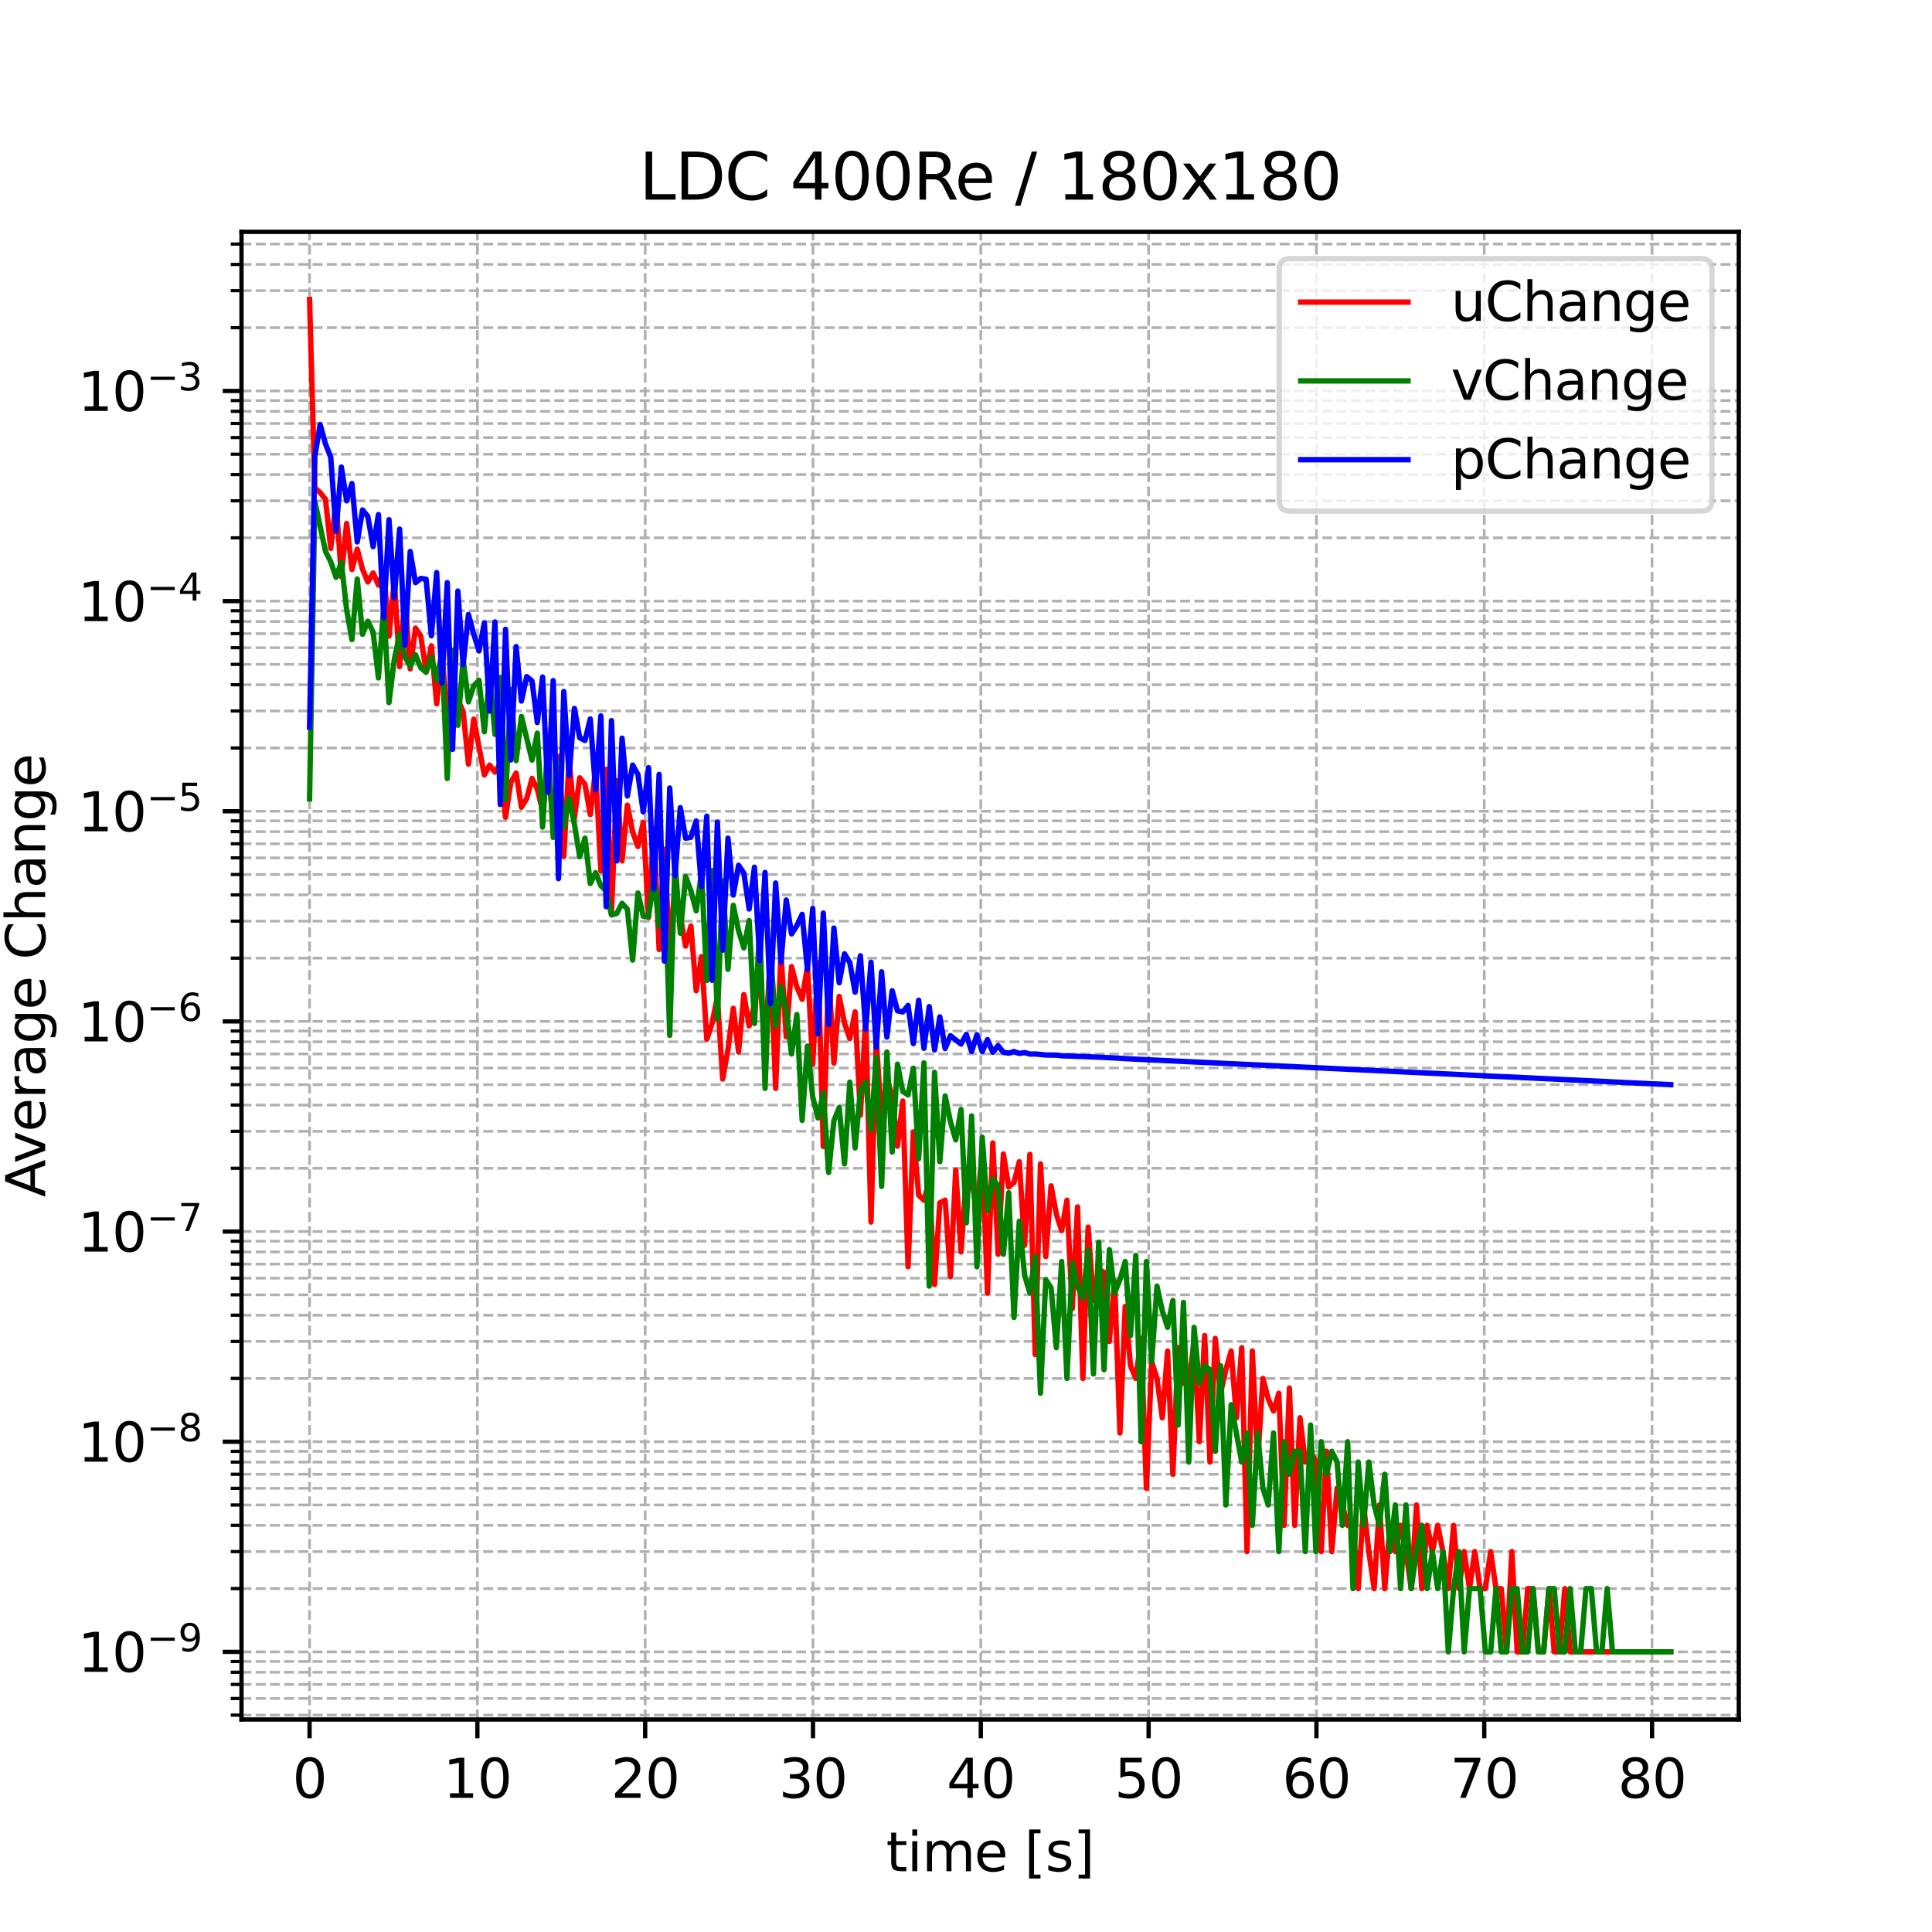 <?xml version="1.0" encoding="utf-8" standalone="no"?>
<!DOCTYPE svg PUBLIC "-//W3C//DTD SVG 1.1//EN"
  "http://www.w3.org/Graphics/SVG/1.1/DTD/svg11.dtd">
<svg xmlns:xlink="http://www.w3.org/1999/xlink" width="360pt" height="360pt" viewBox="0 0 360 360" xmlns="http://www.w3.org/2000/svg" version="1.1">
 <defs>
  <style type="text/css">*{stroke-linejoin: round; stroke-linecap: butt}</style>
 </defs>
 <g id="figure_1">
  <g id="patch_1">
   <path d="M 0 360 
L 360 360 
L 360 0 
L 0 0 
z
" style="fill: #ffffff"/>
  </g>
  <g id="axes_1">
   <g id="patch_2">
    <path d="M 45 320.4 
L 324 320.4 
L 324 43.2 
L 45 43.2 
z
" style="fill: #ffffff"/>
   </g>
   <g id="matplotlib.axis_1">
    <g id="xtick_1">
     <g id="line2d_1">
      <path d="M 57.682 320.4 
L 57.682 43.2 
" clip-path="url(#pda05001674)" style="fill: none; stroke-dasharray: 1.85,0.8; stroke-dashoffset: 0; stroke: #b0b0b0; stroke-width: 0.5"/>
     </g>
     <g id="line2d_2">
      <defs>
       <path id="md42a86b56e" d="M 0 0 
L 0 3.5 
" style="stroke: #000000; stroke-width: 0.8"/>
      </defs>
      <g>
       <use xlink:href="#md42a86b56e" x="57.682" y="320.4" style="stroke: #000000; stroke-width: 0.8"/>
      </g>
     </g>
     <g id="text_1">
      <!-- 0 -->
      <g transform="translate(54.501 334.998) scale(0.1 -0.1)">
       <defs>
        <path id="DejaVuSans-30" d="M 2034 4250 
Q 1547 4250 1301 3770 
Q 1056 3291 1056 2328 
Q 1056 1369 1301 889 
Q 1547 409 2034 409 
Q 2525 409 2770 889 
Q 3016 1369 3016 2328 
Q 3016 3291 2770 3770 
Q 2525 4250 2034 4250 
z
M 2034 4750 
Q 2819 4750 3233 4129 
Q 3647 3509 3647 2328 
Q 3647 1150 3233 529 
Q 2819 -91 2034 -91 
Q 1250 -91 836 529 
Q 422 1150 422 2328 
Q 422 3509 836 4129 
Q 1250 4750 2034 4750 
z
" transform="scale(0.016)"/>
       </defs>
       <use xlink:href="#DejaVuSans-30"/>
      </g>
     </g>
    </g>
    <g id="xtick_2">
     <g id="line2d_3">
      <path d="M 88.951 320.4 
L 88.951 43.2 
" clip-path="url(#pda05001674)" style="fill: none; stroke-dasharray: 1.85,0.8; stroke-dashoffset: 0; stroke: #b0b0b0; stroke-width: 0.5"/>
     </g>
     <g id="line2d_4">
      <g>
       <use xlink:href="#md42a86b56e" x="88.951" y="320.4" style="stroke: #000000; stroke-width: 0.8"/>
      </g>
     </g>
     <g id="text_2">
      <!-- 10 -->
      <g transform="translate(82.589 334.998) scale(0.1 -0.1)">
       <defs>
        <path id="DejaVuSans-31" d="M 794 531 
L 1825 531 
L 1825 4091 
L 703 3866 
L 703 4441 
L 1819 4666 
L 2450 4666 
L 2450 531 
L 3481 531 
L 3481 0 
L 794 0 
L 794 531 
z
" transform="scale(0.016)"/>
       </defs>
       <use xlink:href="#DejaVuSans-31"/>
       <use xlink:href="#DejaVuSans-30" x="63.623"/>
      </g>
     </g>
    </g>
    <g id="xtick_3">
     <g id="line2d_5">
      <path d="M 120.22 320.4 
L 120.22 43.2 
" clip-path="url(#pda05001674)" style="fill: none; stroke-dasharray: 1.85,0.8; stroke-dashoffset: 0; stroke: #b0b0b0; stroke-width: 0.5"/>
     </g>
     <g id="line2d_6">
      <g>
       <use xlink:href="#md42a86b56e" x="120.22" y="320.4" style="stroke: #000000; stroke-width: 0.8"/>
      </g>
     </g>
     <g id="text_3">
      <!-- 20 -->
      <g transform="translate(113.858 334.998) scale(0.1 -0.1)">
       <defs>
        <path id="DejaVuSans-32" d="M 1228 531 
L 3431 531 
L 3431 0 
L 469 0 
L 469 531 
Q 828 903 1448 1529 
Q 2069 2156 2228 2338 
Q 2531 2678 2651 2914 
Q 2772 3150 2772 3378 
Q 2772 3750 2511 3984 
Q 2250 4219 1831 4219 
Q 1534 4219 1204 4116 
Q 875 4013 500 3803 
L 500 4441 
Q 881 4594 1212 4672 
Q 1544 4750 1819 4750 
Q 2544 4750 2975 4387 
Q 3406 4025 3406 3419 
Q 3406 3131 3298 2873 
Q 3191 2616 2906 2266 
Q 2828 2175 2409 1742 
Q 1991 1309 1228 531 
z
" transform="scale(0.016)"/>
       </defs>
       <use xlink:href="#DejaVuSans-32"/>
       <use xlink:href="#DejaVuSans-30" x="63.623"/>
      </g>
     </g>
    </g>
    <g id="xtick_4">
     <g id="line2d_7">
      <path d="M 151.49 320.4 
L 151.49 43.2 
" clip-path="url(#pda05001674)" style="fill: none; stroke-dasharray: 1.85,0.8; stroke-dashoffset: 0; stroke: #b0b0b0; stroke-width: 0.5"/>
     </g>
     <g id="line2d_8">
      <g>
       <use xlink:href="#md42a86b56e" x="151.49" y="320.4" style="stroke: #000000; stroke-width: 0.8"/>
      </g>
     </g>
     <g id="text_4">
      <!-- 30 -->
      <g transform="translate(145.127 334.998) scale(0.1 -0.1)">
       <defs>
        <path id="DejaVuSans-33" d="M 2597 2516 
Q 3050 2419 3304 2112 
Q 3559 1806 3559 1356 
Q 3559 666 3084 287 
Q 2609 -91 1734 -91 
Q 1441 -91 1130 -33 
Q 819 25 488 141 
L 488 750 
Q 750 597 1062 519 
Q 1375 441 1716 441 
Q 2309 441 2620 675 
Q 2931 909 2931 1356 
Q 2931 1769 2642 2001 
Q 2353 2234 1838 2234 
L 1294 2234 
L 1294 2753 
L 1863 2753 
Q 2328 2753 2575 2939 
Q 2822 3125 2822 3475 
Q 2822 3834 2567 4026 
Q 2313 4219 1838 4219 
Q 1578 4219 1281 4162 
Q 984 4106 628 3988 
L 628 4550 
Q 988 4650 1302 4700 
Q 1616 4750 1894 4750 
Q 2613 4750 3031 4423 
Q 3450 4097 3450 3541 
Q 3450 3153 3228 2886 
Q 3006 2619 2597 2516 
z
" transform="scale(0.016)"/>
       </defs>
       <use xlink:href="#DejaVuSans-33"/>
       <use xlink:href="#DejaVuSans-30" x="63.623"/>
      </g>
     </g>
    </g>
    <g id="xtick_5">
     <g id="line2d_9">
      <path d="M 182.759 320.4 
L 182.759 43.2 
" clip-path="url(#pda05001674)" style="fill: none; stroke-dasharray: 1.85,0.8; stroke-dashoffset: 0; stroke: #b0b0b0; stroke-width: 0.5"/>
     </g>
     <g id="line2d_10">
      <g>
       <use xlink:href="#md42a86b56e" x="182.759" y="320.4" style="stroke: #000000; stroke-width: 0.8"/>
      </g>
     </g>
     <g id="text_5">
      <!-- 40 -->
      <g transform="translate(176.397 334.998) scale(0.1 -0.1)">
       <defs>
        <path id="DejaVuSans-34" d="M 2419 4116 
L 825 1625 
L 2419 1625 
L 2419 4116 
z
M 2253 4666 
L 3047 4666 
L 3047 1625 
L 3713 1625 
L 3713 1100 
L 3047 1100 
L 3047 0 
L 2419 0 
L 2419 1100 
L 313 1100 
L 313 1709 
L 2253 4666 
z
" transform="scale(0.016)"/>
       </defs>
       <use xlink:href="#DejaVuSans-34"/>
       <use xlink:href="#DejaVuSans-30" x="63.623"/>
      </g>
     </g>
    </g>
    <g id="xtick_6">
     <g id="line2d_11">
      <path d="M 214.028 320.4 
L 214.028 43.2 
" clip-path="url(#pda05001674)" style="fill: none; stroke-dasharray: 1.85,0.8; stroke-dashoffset: 0; stroke: #b0b0b0; stroke-width: 0.5"/>
     </g>
     <g id="line2d_12">
      <g>
       <use xlink:href="#md42a86b56e" x="214.028" y="320.4" style="stroke: #000000; stroke-width: 0.8"/>
      </g>
     </g>
     <g id="text_6">
      <!-- 50 -->
      <g transform="translate(207.666 334.998) scale(0.1 -0.1)">
       <defs>
        <path id="DejaVuSans-35" d="M 691 4666 
L 3169 4666 
L 3169 4134 
L 1269 4134 
L 1269 2991 
Q 1406 3038 1543 3061 
Q 1681 3084 1819 3084 
Q 2600 3084 3056 2656 
Q 3513 2228 3513 1497 
Q 3513 744 3044 326 
Q 2575 -91 1722 -91 
Q 1428 -91 1123 -41 
Q 819 9 494 109 
L 494 744 
Q 775 591 1075 516 
Q 1375 441 1709 441 
Q 2250 441 2565 725 
Q 2881 1009 2881 1497 
Q 2881 1984 2565 2268 
Q 2250 2553 1709 2553 
Q 1456 2553 1204 2497 
Q 953 2441 691 2322 
L 691 4666 
z
" transform="scale(0.016)"/>
       </defs>
       <use xlink:href="#DejaVuSans-35"/>
       <use xlink:href="#DejaVuSans-30" x="63.623"/>
      </g>
     </g>
    </g>
    <g id="xtick_7">
     <g id="line2d_13">
      <path d="M 245.298 320.4 
L 245.298 43.2 
" clip-path="url(#pda05001674)" style="fill: none; stroke-dasharray: 1.85,0.8; stroke-dashoffset: 0; stroke: #b0b0b0; stroke-width: 0.5"/>
     </g>
     <g id="line2d_14">
      <g>
       <use xlink:href="#md42a86b56e" x="245.298" y="320.4" style="stroke: #000000; stroke-width: 0.8"/>
      </g>
     </g>
     <g id="text_7">
      <!-- 60 -->
      <g transform="translate(238.935 334.998) scale(0.1 -0.1)">
       <defs>
        <path id="DejaVuSans-36" d="M 2113 2584 
Q 1688 2584 1439 2293 
Q 1191 2003 1191 1497 
Q 1191 994 1439 701 
Q 1688 409 2113 409 
Q 2538 409 2786 701 
Q 3034 994 3034 1497 
Q 3034 2003 2786 2293 
Q 2538 2584 2113 2584 
z
M 3366 4563 
L 3366 3988 
Q 3128 4100 2886 4159 
Q 2644 4219 2406 4219 
Q 1781 4219 1451 3797 
Q 1122 3375 1075 2522 
Q 1259 2794 1537 2939 
Q 1816 3084 2150 3084 
Q 2853 3084 3261 2657 
Q 3669 2231 3669 1497 
Q 3669 778 3244 343 
Q 2819 -91 2113 -91 
Q 1303 -91 875 529 
Q 447 1150 447 2328 
Q 447 3434 972 4092 
Q 1497 4750 2381 4750 
Q 2619 4750 2861 4703 
Q 3103 4656 3366 4563 
z
" transform="scale(0.016)"/>
       </defs>
       <use xlink:href="#DejaVuSans-36"/>
       <use xlink:href="#DejaVuSans-30" x="63.623"/>
      </g>
     </g>
    </g>
    <g id="xtick_8">
     <g id="line2d_15">
      <path d="M 276.567 320.4 
L 276.567 43.2 
" clip-path="url(#pda05001674)" style="fill: none; stroke-dasharray: 1.85,0.8; stroke-dashoffset: 0; stroke: #b0b0b0; stroke-width: 0.5"/>
     </g>
     <g id="line2d_16">
      <g>
       <use xlink:href="#md42a86b56e" x="276.567" y="320.4" style="stroke: #000000; stroke-width: 0.8"/>
      </g>
     </g>
     <g id="text_8">
      <!-- 70 -->
      <g transform="translate(270.205 334.998) scale(0.1 -0.1)">
       <defs>
        <path id="DejaVuSans-37" d="M 525 4666 
L 3525 4666 
L 3525 4397 
L 1831 0 
L 1172 0 
L 2766 4134 
L 525 4134 
L 525 4666 
z
" transform="scale(0.016)"/>
       </defs>
       <use xlink:href="#DejaVuSans-37"/>
       <use xlink:href="#DejaVuSans-30" x="63.623"/>
      </g>
     </g>
    </g>
    <g id="xtick_9">
     <g id="line2d_17">
      <path d="M 307.836 320.4 
L 307.836 43.2 
" clip-path="url(#pda05001674)" style="fill: none; stroke-dasharray: 1.85,0.8; stroke-dashoffset: 0; stroke: #b0b0b0; stroke-width: 0.5"/>
     </g>
     <g id="line2d_18">
      <g>
       <use xlink:href="#md42a86b56e" x="307.836" y="320.4" style="stroke: #000000; stroke-width: 0.8"/>
      </g>
     </g>
     <g id="text_9">
      <!-- 80 -->
      <g transform="translate(301.474 334.998) scale(0.1 -0.1)">
       <defs>
        <path id="DejaVuSans-38" d="M 2034 2216 
Q 1584 2216 1326 1975 
Q 1069 1734 1069 1313 
Q 1069 891 1326 650 
Q 1584 409 2034 409 
Q 2484 409 2743 651 
Q 3003 894 3003 1313 
Q 3003 1734 2745 1975 
Q 2488 2216 2034 2216 
z
M 1403 2484 
Q 997 2584 770 2862 
Q 544 3141 544 3541 
Q 544 4100 942 4425 
Q 1341 4750 2034 4750 
Q 2731 4750 3128 4425 
Q 3525 4100 3525 3541 
Q 3525 3141 3298 2862 
Q 3072 2584 2669 2484 
Q 3125 2378 3379 2068 
Q 3634 1759 3634 1313 
Q 3634 634 3220 271 
Q 2806 -91 2034 -91 
Q 1263 -91 848 271 
Q 434 634 434 1313 
Q 434 1759 690 2068 
Q 947 2378 1403 2484 
z
M 1172 3481 
Q 1172 3119 1398 2916 
Q 1625 2713 2034 2713 
Q 2441 2713 2670 2916 
Q 2900 3119 2900 3481 
Q 2900 3844 2670 4047 
Q 2441 4250 2034 4250 
Q 1625 4250 1398 4047 
Q 1172 3844 1172 3481 
z
" transform="scale(0.016)"/>
       </defs>
       <use xlink:href="#DejaVuSans-38"/>
       <use xlink:href="#DejaVuSans-30" x="63.623"/>
      </g>
     </g>
    </g>
    <g id="text_10">
     <!-- time [s] -->
     <g transform="translate(165.109 348.677) scale(0.1 -0.1)">
      <defs>
       <path id="DejaVuSans-74" d="M 1172 4494 
L 1172 3500 
L 2356 3500 
L 2356 3053 
L 1172 3053 
L 1172 1153 
Q 1172 725 1289 603 
Q 1406 481 1766 481 
L 2356 481 
L 2356 0 
L 1766 0 
Q 1100 0 847 248 
Q 594 497 594 1153 
L 594 3053 
L 172 3053 
L 172 3500 
L 594 3500 
L 594 4494 
L 1172 4494 
z
" transform="scale(0.016)"/>
       <path id="DejaVuSans-69" d="M 603 3500 
L 1178 3500 
L 1178 0 
L 603 0 
L 603 3500 
z
M 603 4863 
L 1178 4863 
L 1178 4134 
L 603 4134 
L 603 4863 
z
" transform="scale(0.016)"/>
       <path id="DejaVuSans-6d" d="M 3328 2828 
Q 3544 3216 3844 3400 
Q 4144 3584 4550 3584 
Q 5097 3584 5394 3201 
Q 5691 2819 5691 2113 
L 5691 0 
L 5113 0 
L 5113 2094 
Q 5113 2597 4934 2840 
Q 4756 3084 4391 3084 
Q 3944 3084 3684 2787 
Q 3425 2491 3425 1978 
L 3425 0 
L 2847 0 
L 2847 2094 
Q 2847 2600 2669 2842 
Q 2491 3084 2119 3084 
Q 1678 3084 1418 2786 
Q 1159 2488 1159 1978 
L 1159 0 
L 581 0 
L 581 3500 
L 1159 3500 
L 1159 2956 
Q 1356 3278 1631 3431 
Q 1906 3584 2284 3584 
Q 2666 3584 2933 3390 
Q 3200 3197 3328 2828 
z
" transform="scale(0.016)"/>
       <path id="DejaVuSans-65" d="M 3597 1894 
L 3597 1613 
L 953 1613 
Q 991 1019 1311 708 
Q 1631 397 2203 397 
Q 2534 397 2845 478 
Q 3156 559 3463 722 
L 3463 178 
Q 3153 47 2828 -22 
Q 2503 -91 2169 -91 
Q 1331 -91 842 396 
Q 353 884 353 1716 
Q 353 2575 817 3079 
Q 1281 3584 2069 3584 
Q 2775 3584 3186 3129 
Q 3597 2675 3597 1894 
z
M 3022 2063 
Q 3016 2534 2758 2815 
Q 2500 3097 2075 3097 
Q 1594 3097 1305 2825 
Q 1016 2553 972 2059 
L 3022 2063 
z
" transform="scale(0.016)"/>
       <path id="DejaVuSans-20" transform="scale(0.016)"/>
       <path id="DejaVuSans-5b" d="M 550 4863 
L 1875 4863 
L 1875 4416 
L 1125 4416 
L 1125 -397 
L 1875 -397 
L 1875 -844 
L 550 -844 
L 550 4863 
z
" transform="scale(0.016)"/>
       <path id="DejaVuSans-73" d="M 2834 3397 
L 2834 2853 
Q 2591 2978 2328 3040 
Q 2066 3103 1784 3103 
Q 1356 3103 1142 2972 
Q 928 2841 928 2578 
Q 928 2378 1081 2264 
Q 1234 2150 1697 2047 
L 1894 2003 
Q 2506 1872 2764 1633 
Q 3022 1394 3022 966 
Q 3022 478 2636 193 
Q 2250 -91 1575 -91 
Q 1294 -91 989 -36 
Q 684 19 347 128 
L 347 722 
Q 666 556 975 473 
Q 1284 391 1588 391 
Q 1994 391 2212 530 
Q 2431 669 2431 922 
Q 2431 1156 2273 1281 
Q 2116 1406 1581 1522 
L 1381 1569 
Q 847 1681 609 1914 
Q 372 2147 372 2553 
Q 372 3047 722 3315 
Q 1072 3584 1716 3584 
Q 2034 3584 2315 3537 
Q 2597 3491 2834 3397 
z
" transform="scale(0.016)"/>
       <path id="DejaVuSans-5d" d="M 1947 4863 
L 1947 -844 
L 622 -844 
L 622 -397 
L 1369 -397 
L 1369 4416 
L 622 4416 
L 622 4863 
L 1947 4863 
z
" transform="scale(0.016)"/>
      </defs>
      <use xlink:href="#DejaVuSans-74"/>
      <use xlink:href="#DejaVuSans-69" x="39.209"/>
      <use xlink:href="#DejaVuSans-6d" x="66.992"/>
      <use xlink:href="#DejaVuSans-65" x="164.404"/>
      <use xlink:href="#DejaVuSans-20" x="225.928"/>
      <use xlink:href="#DejaVuSans-5b" x="257.715"/>
      <use xlink:href="#DejaVuSans-73" x="296.729"/>
      <use xlink:href="#DejaVuSans-5d" x="348.828"/>
     </g>
    </g>
   </g>
   <g id="matplotlib.axis_2">
    <g id="ytick_1">
     <g id="line2d_19">
      <path d="M 45 307.8 
L 324 307.8 
" clip-path="url(#pda05001674)" style="fill: none; stroke-dasharray: 1.85,0.8; stroke-dashoffset: 0; stroke: #b0b0b0; stroke-width: 0.5"/>
     </g>
     <g id="line2d_20">
      <defs>
       <path id="m0ebbe4335d" d="M 0 0 
L -3.5 0 
" style="stroke: #000000; stroke-width: 0.8"/>
      </defs>
      <g>
       <use xlink:href="#m0ebbe4335d" x="45" y="307.8" style="stroke: #000000; stroke-width: 0.8"/>
      </g>
     </g>
     <g id="text_11">
      <!-- $\mathdefault{10^{-9}}$ -->
      <g transform="translate(14.5 311.599) scale(0.1 -0.1)">
       <defs>
        <path id="DejaVuSans-2212" d="M 678 2272 
L 4684 2272 
L 4684 1741 
L 678 1741 
L 678 2272 
z
" transform="scale(0.016)"/>
        <path id="DejaVuSans-39" d="M 703 97 
L 703 672 
Q 941 559 1184 500 
Q 1428 441 1663 441 
Q 2288 441 2617 861 
Q 2947 1281 2994 2138 
Q 2813 1869 2534 1725 
Q 2256 1581 1919 1581 
Q 1219 1581 811 2004 
Q 403 2428 403 3163 
Q 403 3881 828 4315 
Q 1253 4750 1959 4750 
Q 2769 4750 3195 4129 
Q 3622 3509 3622 2328 
Q 3622 1225 3098 567 
Q 2575 -91 1691 -91 
Q 1453 -91 1209 -44 
Q 966 3 703 97 
z
M 1959 2075 
Q 2384 2075 2632 2365 
Q 2881 2656 2881 3163 
Q 2881 3666 2632 3958 
Q 2384 4250 1959 4250 
Q 1534 4250 1286 3958 
Q 1038 3666 1038 3163 
Q 1038 2656 1286 2365 
Q 1534 2075 1959 2075 
z
" transform="scale(0.016)"/>
       </defs>
       <use xlink:href="#DejaVuSans-31" transform="translate(0 0.766)"/>
       <use xlink:href="#DejaVuSans-30" transform="translate(63.623 0.766)"/>
       <use xlink:href="#DejaVuSans-2212" transform="translate(128.203 39.047) scale(0.7)"/>
       <use xlink:href="#DejaVuSans-39" transform="translate(186.855 39.047) scale(0.7)"/>
      </g>
     </g>
    </g>
    <g id="ytick_2">
     <g id="line2d_21">
      <path d="M 45 268.641 
L 324 268.641 
" clip-path="url(#pda05001674)" style="fill: none; stroke-dasharray: 1.85,0.8; stroke-dashoffset: 0; stroke: #b0b0b0; stroke-width: 0.5"/>
     </g>
     <g id="line2d_22">
      <g>
       <use xlink:href="#m0ebbe4335d" x="45" y="268.641" style="stroke: #000000; stroke-width: 0.8"/>
      </g>
     </g>
     <g id="text_12">
      <!-- $\mathdefault{10^{-8}}$ -->
      <g transform="translate(14.5 272.44) scale(0.1 -0.1)">
       <use xlink:href="#DejaVuSans-31" transform="translate(0 0.766)"/>
       <use xlink:href="#DejaVuSans-30" transform="translate(63.623 0.766)"/>
       <use xlink:href="#DejaVuSans-2212" transform="translate(128.203 39.047) scale(0.7)"/>
       <use xlink:href="#DejaVuSans-38" transform="translate(186.855 39.047) scale(0.7)"/>
      </g>
     </g>
    </g>
    <g id="ytick_3">
     <g id="line2d_23">
      <path d="M 45 229.482 
L 324 229.482 
" clip-path="url(#pda05001674)" style="fill: none; stroke-dasharray: 1.85,0.8; stroke-dashoffset: 0; stroke: #b0b0b0; stroke-width: 0.5"/>
     </g>
     <g id="line2d_24">
      <g>
       <use xlink:href="#m0ebbe4335d" x="45" y="229.482" style="stroke: #000000; stroke-width: 0.8"/>
      </g>
     </g>
     <g id="text_13">
      <!-- $\mathdefault{10^{-7}}$ -->
      <g transform="translate(14.5 233.281) scale(0.1 -0.1)">
       <use xlink:href="#DejaVuSans-31" transform="translate(0 0.684)"/>
       <use xlink:href="#DejaVuSans-30" transform="translate(63.623 0.684)"/>
       <use xlink:href="#DejaVuSans-2212" transform="translate(128.203 38.966) scale(0.7)"/>
       <use xlink:href="#DejaVuSans-37" transform="translate(186.855 38.966) scale(0.7)"/>
      </g>
     </g>
    </g>
    <g id="ytick_4">
     <g id="line2d_25">
      <path d="M 45 190.323 
L 324 190.323 
" clip-path="url(#pda05001674)" style="fill: none; stroke-dasharray: 1.85,0.8; stroke-dashoffset: 0; stroke: #b0b0b0; stroke-width: 0.5"/>
     </g>
     <g id="line2d_26">
      <g>
       <use xlink:href="#m0ebbe4335d" x="45" y="190.323" style="stroke: #000000; stroke-width: 0.8"/>
      </g>
     </g>
     <g id="text_14">
      <!-- $\mathdefault{10^{-6}}$ -->
      <g transform="translate(14.5 194.123) scale(0.1 -0.1)">
       <use xlink:href="#DejaVuSans-31" transform="translate(0 0.766)"/>
       <use xlink:href="#DejaVuSans-30" transform="translate(63.623 0.766)"/>
       <use xlink:href="#DejaVuSans-2212" transform="translate(128.203 39.047) scale(0.7)"/>
       <use xlink:href="#DejaVuSans-36" transform="translate(186.855 39.047) scale(0.7)"/>
      </g>
     </g>
    </g>
    <g id="ytick_5">
     <g id="line2d_27">
      <path d="M 45 151.165 
L 324 151.165 
" clip-path="url(#pda05001674)" style="fill: none; stroke-dasharray: 1.85,0.8; stroke-dashoffset: 0; stroke: #b0b0b0; stroke-width: 0.5"/>
     </g>
     <g id="line2d_28">
      <g>
       <use xlink:href="#m0ebbe4335d" x="45" y="151.165" style="stroke: #000000; stroke-width: 0.8"/>
      </g>
     </g>
     <g id="text_15">
      <!-- $\mathdefault{10^{-5}}$ -->
      <g transform="translate(14.5 154.964) scale(0.1 -0.1)">
       <use xlink:href="#DejaVuSans-31" transform="translate(0 0.684)"/>
       <use xlink:href="#DejaVuSans-30" transform="translate(63.623 0.684)"/>
       <use xlink:href="#DejaVuSans-2212" transform="translate(128.203 38.966) scale(0.7)"/>
       <use xlink:href="#DejaVuSans-35" transform="translate(186.855 38.966) scale(0.7)"/>
      </g>
     </g>
    </g>
    <g id="ytick_6">
     <g id="line2d_29">
      <path d="M 45 112.006 
L 324 112.006 
" clip-path="url(#pda05001674)" style="fill: none; stroke-dasharray: 1.85,0.8; stroke-dashoffset: 0; stroke: #b0b0b0; stroke-width: 0.5"/>
     </g>
     <g id="line2d_30">
      <g>
       <use xlink:href="#m0ebbe4335d" x="45" y="112.006" style="stroke: #000000; stroke-width: 0.8"/>
      </g>
     </g>
     <g id="text_16">
      <!-- $\mathdefault{10^{-4}}$ -->
      <g transform="translate(14.5 115.805) scale(0.1 -0.1)">
       <use xlink:href="#DejaVuSans-31" transform="translate(0 0.684)"/>
       <use xlink:href="#DejaVuSans-30" transform="translate(63.623 0.684)"/>
       <use xlink:href="#DejaVuSans-2212" transform="translate(128.203 38.966) scale(0.7)"/>
       <use xlink:href="#DejaVuSans-34" transform="translate(186.855 38.966) scale(0.7)"/>
      </g>
     </g>
    </g>
    <g id="ytick_7">
     <g id="line2d_31">
      <path d="M 45 72.847 
L 324 72.847 
" clip-path="url(#pda05001674)" style="fill: none; stroke-dasharray: 1.85,0.8; stroke-dashoffset: 0; stroke: #b0b0b0; stroke-width: 0.5"/>
     </g>
     <g id="line2d_32">
      <g>
       <use xlink:href="#m0ebbe4335d" x="45" y="72.847" style="stroke: #000000; stroke-width: 0.8"/>
      </g>
     </g>
     <g id="text_17">
      <!-- $\mathdefault{10^{-3}}$ -->
      <g transform="translate(14.5 76.646) scale(0.1 -0.1)">
       <use xlink:href="#DejaVuSans-31" transform="translate(0 0.766)"/>
       <use xlink:href="#DejaVuSans-30" transform="translate(63.623 0.766)"/>
       <use xlink:href="#DejaVuSans-2212" transform="translate(128.203 39.047) scale(0.7)"/>
       <use xlink:href="#DejaVuSans-33" transform="translate(186.855 39.047) scale(0.7)"/>
      </g>
     </g>
    </g>
    <g id="ytick_8">
     <g id="line2d_33">
      <path d="M 45 319.588 
L 324 319.588 
" clip-path="url(#pda05001674)" style="fill: none; stroke-dasharray: 1.85,0.8; stroke-dashoffset: 0; stroke: #b0b0b0; stroke-width: 0.5"/>
     </g>
     <g id="line2d_34">
      <defs>
       <path id="mfb0369a316" d="M 0 0 
L -2 0 
" style="stroke: #000000; stroke-width: 0.6"/>
      </defs>
      <g>
       <use xlink:href="#mfb0369a316" x="45" y="319.588" style="stroke: #000000; stroke-width: 0.6"/>
      </g>
     </g>
    </g>
    <g id="ytick_9">
     <g id="line2d_35">
      <path d="M 45 316.487 
L 324 316.487 
" clip-path="url(#pda05001674)" style="fill: none; stroke-dasharray: 1.85,0.8; stroke-dashoffset: 0; stroke: #b0b0b0; stroke-width: 0.5"/>
     </g>
     <g id="line2d_36">
      <g>
       <use xlink:href="#mfb0369a316" x="45" y="316.487" style="stroke: #000000; stroke-width: 0.6"/>
      </g>
     </g>
    </g>
    <g id="ytick_10">
     <g id="line2d_37">
      <path d="M 45 313.866 
L 324 313.866 
" clip-path="url(#pda05001674)" style="fill: none; stroke-dasharray: 1.85,0.8; stroke-dashoffset: 0; stroke: #b0b0b0; stroke-width: 0.5"/>
     </g>
     <g id="line2d_38">
      <g>
       <use xlink:href="#mfb0369a316" x="45" y="313.866" style="stroke: #000000; stroke-width: 0.6"/>
      </g>
     </g>
    </g>
    <g id="ytick_11">
     <g id="line2d_39">
      <path d="M 45 311.595 
L 324 311.595 
" clip-path="url(#pda05001674)" style="fill: none; stroke-dasharray: 1.85,0.8; stroke-dashoffset: 0; stroke: #b0b0b0; stroke-width: 0.5"/>
     </g>
     <g id="line2d_40">
      <g>
       <use xlink:href="#mfb0369a316" x="45" y="311.595" style="stroke: #000000; stroke-width: 0.6"/>
      </g>
     </g>
    </g>
    <g id="ytick_12">
     <g id="line2d_41">
      <path d="M 45 309.592 
L 324 309.592 
" clip-path="url(#pda05001674)" style="fill: none; stroke-dasharray: 1.85,0.8; stroke-dashoffset: 0; stroke: #b0b0b0; stroke-width: 0.5"/>
     </g>
     <g id="line2d_42">
      <g>
       <use xlink:href="#mfb0369a316" x="45" y="309.592" style="stroke: #000000; stroke-width: 0.6"/>
      </g>
     </g>
    </g>
    <g id="ytick_13">
     <g id="line2d_43">
      <path d="M 45 296.012 
L 324 296.012 
" clip-path="url(#pda05001674)" style="fill: none; stroke-dasharray: 1.85,0.8; stroke-dashoffset: 0; stroke: #b0b0b0; stroke-width: 0.5"/>
     </g>
     <g id="line2d_44">
      <g>
       <use xlink:href="#mfb0369a316" x="45" y="296.012" style="stroke: #000000; stroke-width: 0.6"/>
      </g>
     </g>
    </g>
    <g id="ytick_14">
     <g id="line2d_45">
      <path d="M 45 289.116 
L 324 289.116 
" clip-path="url(#pda05001674)" style="fill: none; stroke-dasharray: 1.85,0.8; stroke-dashoffset: 0; stroke: #b0b0b0; stroke-width: 0.5"/>
     </g>
     <g id="line2d_46">
      <g>
       <use xlink:href="#mfb0369a316" x="45" y="289.116" style="stroke: #000000; stroke-width: 0.6"/>
      </g>
     </g>
    </g>
    <g id="ytick_15">
     <g id="line2d_47">
      <path d="M 45 284.224 
L 324 284.224 
" clip-path="url(#pda05001674)" style="fill: none; stroke-dasharray: 1.85,0.8; stroke-dashoffset: 0; stroke: #b0b0b0; stroke-width: 0.5"/>
     </g>
     <g id="line2d_48">
      <g>
       <use xlink:href="#mfb0369a316" x="45" y="284.224" style="stroke: #000000; stroke-width: 0.6"/>
      </g>
     </g>
    </g>
    <g id="ytick_16">
     <g id="line2d_49">
      <path d="M 45 280.429 
L 324 280.429 
" clip-path="url(#pda05001674)" style="fill: none; stroke-dasharray: 1.85,0.8; stroke-dashoffset: 0; stroke: #b0b0b0; stroke-width: 0.5"/>
     </g>
     <g id="line2d_50">
      <g>
       <use xlink:href="#mfb0369a316" x="45" y="280.429" style="stroke: #000000; stroke-width: 0.6"/>
      </g>
     </g>
    </g>
    <g id="ytick_17">
     <g id="line2d_51">
      <path d="M 45 277.328 
L 324 277.328 
" clip-path="url(#pda05001674)" style="fill: none; stroke-dasharray: 1.85,0.8; stroke-dashoffset: 0; stroke: #b0b0b0; stroke-width: 0.5"/>
     </g>
     <g id="line2d_52">
      <g>
       <use xlink:href="#mfb0369a316" x="45" y="277.328" style="stroke: #000000; stroke-width: 0.6"/>
      </g>
     </g>
    </g>
    <g id="ytick_18">
     <g id="line2d_53">
      <path d="M 45 274.707 
L 324 274.707 
" clip-path="url(#pda05001674)" style="fill: none; stroke-dasharray: 1.85,0.8; stroke-dashoffset: 0; stroke: #b0b0b0; stroke-width: 0.5"/>
     </g>
     <g id="line2d_54">
      <g>
       <use xlink:href="#mfb0369a316" x="45" y="274.707" style="stroke: #000000; stroke-width: 0.6"/>
      </g>
     </g>
    </g>
    <g id="ytick_19">
     <g id="line2d_55">
      <path d="M 45 272.436 
L 324 272.436 
" clip-path="url(#pda05001674)" style="fill: none; stroke-dasharray: 1.85,0.8; stroke-dashoffset: 0; stroke: #b0b0b0; stroke-width: 0.5"/>
     </g>
     <g id="line2d_56">
      <g>
       <use xlink:href="#mfb0369a316" x="45" y="272.436" style="stroke: #000000; stroke-width: 0.6"/>
      </g>
     </g>
    </g>
    <g id="ytick_20">
     <g id="line2d_57">
      <path d="M 45 270.433 
L 324 270.433 
" clip-path="url(#pda05001674)" style="fill: none; stroke-dasharray: 1.85,0.8; stroke-dashoffset: 0; stroke: #b0b0b0; stroke-width: 0.5"/>
     </g>
     <g id="line2d_58">
      <g>
       <use xlink:href="#mfb0369a316" x="45" y="270.433" style="stroke: #000000; stroke-width: 0.6"/>
      </g>
     </g>
    </g>
    <g id="ytick_21">
     <g id="line2d_59">
      <path d="M 45 256.853 
L 324 256.853 
" clip-path="url(#pda05001674)" style="fill: none; stroke-dasharray: 1.85,0.8; stroke-dashoffset: 0; stroke: #b0b0b0; stroke-width: 0.5"/>
     </g>
     <g id="line2d_60">
      <g>
       <use xlink:href="#mfb0369a316" x="45" y="256.853" style="stroke: #000000; stroke-width: 0.6"/>
      </g>
     </g>
    </g>
    <g id="ytick_22">
     <g id="line2d_61">
      <path d="M 45 249.958 
L 324 249.958 
" clip-path="url(#pda05001674)" style="fill: none; stroke-dasharray: 1.85,0.8; stroke-dashoffset: 0; stroke: #b0b0b0; stroke-width: 0.5"/>
     </g>
     <g id="line2d_62">
      <g>
       <use xlink:href="#mfb0369a316" x="45" y="249.958" style="stroke: #000000; stroke-width: 0.6"/>
      </g>
     </g>
    </g>
    <g id="ytick_23">
     <g id="line2d_63">
      <path d="M 45 245.065 
L 324 245.065 
" clip-path="url(#pda05001674)" style="fill: none; stroke-dasharray: 1.85,0.8; stroke-dashoffset: 0; stroke: #b0b0b0; stroke-width: 0.5"/>
     </g>
     <g id="line2d_64">
      <g>
       <use xlink:href="#mfb0369a316" x="45" y="245.065" style="stroke: #000000; stroke-width: 0.6"/>
      </g>
     </g>
    </g>
    <g id="ytick_24">
     <g id="line2d_65">
      <path d="M 45 241.27 
L 324 241.27 
" clip-path="url(#pda05001674)" style="fill: none; stroke-dasharray: 1.85,0.8; stroke-dashoffset: 0; stroke: #b0b0b0; stroke-width: 0.5"/>
     </g>
     <g id="line2d_66">
      <g>
       <use xlink:href="#mfb0369a316" x="45" y="241.27" style="stroke: #000000; stroke-width: 0.6"/>
      </g>
     </g>
    </g>
    <g id="ytick_25">
     <g id="line2d_67">
      <path d="M 45 238.17 
L 324 238.17 
" clip-path="url(#pda05001674)" style="fill: none; stroke-dasharray: 1.85,0.8; stroke-dashoffset: 0; stroke: #b0b0b0; stroke-width: 0.5"/>
     </g>
     <g id="line2d_68">
      <g>
       <use xlink:href="#mfb0369a316" x="45" y="238.17" style="stroke: #000000; stroke-width: 0.6"/>
      </g>
     </g>
    </g>
    <g id="ytick_26">
     <g id="line2d_69">
      <path d="M 45 235.548 
L 324 235.548 
" clip-path="url(#pda05001674)" style="fill: none; stroke-dasharray: 1.85,0.8; stroke-dashoffset: 0; stroke: #b0b0b0; stroke-width: 0.5"/>
     </g>
     <g id="line2d_70">
      <g>
       <use xlink:href="#mfb0369a316" x="45" y="235.548" style="stroke: #000000; stroke-width: 0.6"/>
      </g>
     </g>
    </g>
    <g id="ytick_27">
     <g id="line2d_71">
      <path d="M 45 233.277 
L 324 233.277 
" clip-path="url(#pda05001674)" style="fill: none; stroke-dasharray: 1.85,0.8; stroke-dashoffset: 0; stroke: #b0b0b0; stroke-width: 0.5"/>
     </g>
     <g id="line2d_72">
      <g>
       <use xlink:href="#mfb0369a316" x="45" y="233.277" style="stroke: #000000; stroke-width: 0.6"/>
      </g>
     </g>
    </g>
    <g id="ytick_28">
     <g id="line2d_73">
      <path d="M 45 231.274 
L 324 231.274 
" clip-path="url(#pda05001674)" style="fill: none; stroke-dasharray: 1.85,0.8; stroke-dashoffset: 0; stroke: #b0b0b0; stroke-width: 0.5"/>
     </g>
     <g id="line2d_74">
      <g>
       <use xlink:href="#mfb0369a316" x="45" y="231.274" style="stroke: #000000; stroke-width: 0.6"/>
      </g>
     </g>
    </g>
    <g id="ytick_29">
     <g id="line2d_75">
      <path d="M 45 217.694 
L 324 217.694 
" clip-path="url(#pda05001674)" style="fill: none; stroke-dasharray: 1.85,0.8; stroke-dashoffset: 0; stroke: #b0b0b0; stroke-width: 0.5"/>
     </g>
     <g id="line2d_76">
      <g>
       <use xlink:href="#mfb0369a316" x="45" y="217.694" style="stroke: #000000; stroke-width: 0.6"/>
      </g>
     </g>
    </g>
    <g id="ytick_30">
     <g id="line2d_77">
      <path d="M 45 210.799 
L 324 210.799 
" clip-path="url(#pda05001674)" style="fill: none; stroke-dasharray: 1.85,0.8; stroke-dashoffset: 0; stroke: #b0b0b0; stroke-width: 0.5"/>
     </g>
     <g id="line2d_78">
      <g>
       <use xlink:href="#mfb0369a316" x="45" y="210.799" style="stroke: #000000; stroke-width: 0.6"/>
      </g>
     </g>
    </g>
    <g id="ytick_31">
     <g id="line2d_79">
      <path d="M 45 205.906 
L 324 205.906 
" clip-path="url(#pda05001674)" style="fill: none; stroke-dasharray: 1.85,0.8; stroke-dashoffset: 0; stroke: #b0b0b0; stroke-width: 0.5"/>
     </g>
     <g id="line2d_80">
      <g>
       <use xlink:href="#mfb0369a316" x="45" y="205.906" style="stroke: #000000; stroke-width: 0.6"/>
      </g>
     </g>
    </g>
    <g id="ytick_32">
     <g id="line2d_81">
      <path d="M 45 202.111 
L 324 202.111 
" clip-path="url(#pda05001674)" style="fill: none; stroke-dasharray: 1.85,0.8; stroke-dashoffset: 0; stroke: #b0b0b0; stroke-width: 0.5"/>
     </g>
     <g id="line2d_82">
      <g>
       <use xlink:href="#mfb0369a316" x="45" y="202.111" style="stroke: #000000; stroke-width: 0.6"/>
      </g>
     </g>
    </g>
    <g id="ytick_33">
     <g id="line2d_83">
      <path d="M 45 199.011 
L 324 199.011 
" clip-path="url(#pda05001674)" style="fill: none; stroke-dasharray: 1.85,0.8; stroke-dashoffset: 0; stroke: #b0b0b0; stroke-width: 0.5"/>
     </g>
     <g id="line2d_84">
      <g>
       <use xlink:href="#mfb0369a316" x="45" y="199.011" style="stroke: #000000; stroke-width: 0.6"/>
      </g>
     </g>
    </g>
    <g id="ytick_34">
     <g id="line2d_85">
      <path d="M 45 196.389 
L 324 196.389 
" clip-path="url(#pda05001674)" style="fill: none; stroke-dasharray: 1.85,0.8; stroke-dashoffset: 0; stroke: #b0b0b0; stroke-width: 0.5"/>
     </g>
     <g id="line2d_86">
      <g>
       <use xlink:href="#mfb0369a316" x="45" y="196.389" style="stroke: #000000; stroke-width: 0.6"/>
      </g>
     </g>
    </g>
    <g id="ytick_35">
     <g id="line2d_87">
      <path d="M 45 194.118 
L 324 194.118 
" clip-path="url(#pda05001674)" style="fill: none; stroke-dasharray: 1.85,0.8; stroke-dashoffset: 0; stroke: #b0b0b0; stroke-width: 0.5"/>
     </g>
     <g id="line2d_88">
      <g>
       <use xlink:href="#mfb0369a316" x="45" y="194.118" style="stroke: #000000; stroke-width: 0.6"/>
      </g>
     </g>
    </g>
    <g id="ytick_36">
     <g id="line2d_89">
      <path d="M 45 192.115 
L 324 192.115 
" clip-path="url(#pda05001674)" style="fill: none; stroke-dasharray: 1.85,0.8; stroke-dashoffset: 0; stroke: #b0b0b0; stroke-width: 0.5"/>
     </g>
     <g id="line2d_90">
      <g>
       <use xlink:href="#mfb0369a316" x="45" y="192.115" style="stroke: #000000; stroke-width: 0.6"/>
      </g>
     </g>
    </g>
    <g id="ytick_37">
     <g id="line2d_91">
      <path d="M 45 178.535 
L 324 178.535 
" clip-path="url(#pda05001674)" style="fill: none; stroke-dasharray: 1.85,0.8; stroke-dashoffset: 0; stroke: #b0b0b0; stroke-width: 0.5"/>
     </g>
     <g id="line2d_92">
      <g>
       <use xlink:href="#mfb0369a316" x="45" y="178.535" style="stroke: #000000; stroke-width: 0.6"/>
      </g>
     </g>
    </g>
    <g id="ytick_38">
     <g id="line2d_93">
      <path d="M 45 171.64 
L 324 171.64 
" clip-path="url(#pda05001674)" style="fill: none; stroke-dasharray: 1.85,0.8; stroke-dashoffset: 0; stroke: #b0b0b0; stroke-width: 0.5"/>
     </g>
     <g id="line2d_94">
      <g>
       <use xlink:href="#mfb0369a316" x="45" y="171.64" style="stroke: #000000; stroke-width: 0.6"/>
      </g>
     </g>
    </g>
    <g id="ytick_39">
     <g id="line2d_95">
      <path d="M 45 166.747 
L 324 166.747 
" clip-path="url(#pda05001674)" style="fill: none; stroke-dasharray: 1.85,0.8; stroke-dashoffset: 0; stroke: #b0b0b0; stroke-width: 0.5"/>
     </g>
     <g id="line2d_96">
      <g>
       <use xlink:href="#mfb0369a316" x="45" y="166.747" style="stroke: #000000; stroke-width: 0.6"/>
      </g>
     </g>
    </g>
    <g id="ytick_40">
     <g id="line2d_97">
      <path d="M 45 162.953 
L 324 162.953 
" clip-path="url(#pda05001674)" style="fill: none; stroke-dasharray: 1.85,0.8; stroke-dashoffset: 0; stroke: #b0b0b0; stroke-width: 0.5"/>
     </g>
     <g id="line2d_98">
      <g>
       <use xlink:href="#mfb0369a316" x="45" y="162.953" style="stroke: #000000; stroke-width: 0.6"/>
      </g>
     </g>
    </g>
    <g id="ytick_41">
     <g id="line2d_99">
      <path d="M 45 159.852 
L 324 159.852 
" clip-path="url(#pda05001674)" style="fill: none; stroke-dasharray: 1.85,0.8; stroke-dashoffset: 0; stroke: #b0b0b0; stroke-width: 0.5"/>
     </g>
     <g id="line2d_100">
      <g>
       <use xlink:href="#mfb0369a316" x="45" y="159.852" style="stroke: #000000; stroke-width: 0.6"/>
      </g>
     </g>
    </g>
    <g id="ytick_42">
     <g id="line2d_101">
      <path d="M 45 157.23 
L 324 157.23 
" clip-path="url(#pda05001674)" style="fill: none; stroke-dasharray: 1.85,0.8; stroke-dashoffset: 0; stroke: #b0b0b0; stroke-width: 0.5"/>
     </g>
     <g id="line2d_102">
      <g>
       <use xlink:href="#mfb0369a316" x="45" y="157.23" style="stroke: #000000; stroke-width: 0.6"/>
      </g>
     </g>
    </g>
    <g id="ytick_43">
     <g id="line2d_103">
      <path d="M 45 154.959 
L 324 154.959 
" clip-path="url(#pda05001674)" style="fill: none; stroke-dasharray: 1.85,0.8; stroke-dashoffset: 0; stroke: #b0b0b0; stroke-width: 0.5"/>
     </g>
     <g id="line2d_104">
      <g>
       <use xlink:href="#mfb0369a316" x="45" y="154.959" style="stroke: #000000; stroke-width: 0.6"/>
      </g>
     </g>
    </g>
    <g id="ytick_44">
     <g id="line2d_105">
      <path d="M 45 152.956 
L 324 152.956 
" clip-path="url(#pda05001674)" style="fill: none; stroke-dasharray: 1.85,0.8; stroke-dashoffset: 0; stroke: #b0b0b0; stroke-width: 0.5"/>
     </g>
     <g id="line2d_106">
      <g>
       <use xlink:href="#mfb0369a316" x="45" y="152.956" style="stroke: #000000; stroke-width: 0.6"/>
      </g>
     </g>
    </g>
    <g id="ytick_45">
     <g id="line2d_107">
      <path d="M 45 139.377 
L 324 139.377 
" clip-path="url(#pda05001674)" style="fill: none; stroke-dasharray: 1.85,0.8; stroke-dashoffset: 0; stroke: #b0b0b0; stroke-width: 0.5"/>
     </g>
     <g id="line2d_108">
      <g>
       <use xlink:href="#mfb0369a316" x="45" y="139.377" style="stroke: #000000; stroke-width: 0.6"/>
      </g>
     </g>
    </g>
    <g id="ytick_46">
     <g id="line2d_109">
      <path d="M 45 132.481 
L 324 132.481 
" clip-path="url(#pda05001674)" style="fill: none; stroke-dasharray: 1.85,0.8; stroke-dashoffset: 0; stroke: #b0b0b0; stroke-width: 0.5"/>
     </g>
     <g id="line2d_110">
      <g>
       <use xlink:href="#mfb0369a316" x="45" y="132.481" style="stroke: #000000; stroke-width: 0.6"/>
      </g>
     </g>
    </g>
    <g id="ytick_47">
     <g id="line2d_111">
      <path d="M 45 127.589 
L 324 127.589 
" clip-path="url(#pda05001674)" style="fill: none; stroke-dasharray: 1.85,0.8; stroke-dashoffset: 0; stroke: #b0b0b0; stroke-width: 0.5"/>
     </g>
     <g id="line2d_112">
      <g>
       <use xlink:href="#mfb0369a316" x="45" y="127.589" style="stroke: #000000; stroke-width: 0.6"/>
      </g>
     </g>
    </g>
    <g id="ytick_48">
     <g id="line2d_113">
      <path d="M 45 123.794 
L 324 123.794 
" clip-path="url(#pda05001674)" style="fill: none; stroke-dasharray: 1.85,0.8; stroke-dashoffset: 0; stroke: #b0b0b0; stroke-width: 0.5"/>
     </g>
     <g id="line2d_114">
      <g>
       <use xlink:href="#mfb0369a316" x="45" y="123.794" style="stroke: #000000; stroke-width: 0.6"/>
      </g>
     </g>
    </g>
    <g id="ytick_49">
     <g id="line2d_115">
      <path d="M 45 120.693 
L 324 120.693 
" clip-path="url(#pda05001674)" style="fill: none; stroke-dasharray: 1.85,0.8; stroke-dashoffset: 0; stroke: #b0b0b0; stroke-width: 0.5"/>
     </g>
     <g id="line2d_116">
      <g>
       <use xlink:href="#mfb0369a316" x="45" y="120.693" style="stroke: #000000; stroke-width: 0.6"/>
      </g>
     </g>
    </g>
    <g id="ytick_50">
     <g id="line2d_117">
      <path d="M 45 118.071 
L 324 118.071 
" clip-path="url(#pda05001674)" style="fill: none; stroke-dasharray: 1.85,0.8; stroke-dashoffset: 0; stroke: #b0b0b0; stroke-width: 0.5"/>
     </g>
     <g id="line2d_118">
      <g>
       <use xlink:href="#mfb0369a316" x="45" y="118.071" style="stroke: #000000; stroke-width: 0.6"/>
      </g>
     </g>
    </g>
    <g id="ytick_51">
     <g id="line2d_119">
      <path d="M 45 115.801 
L 324 115.801 
" clip-path="url(#pda05001674)" style="fill: none; stroke-dasharray: 1.85,0.8; stroke-dashoffset: 0; stroke: #b0b0b0; stroke-width: 0.5"/>
     </g>
     <g id="line2d_120">
      <g>
       <use xlink:href="#mfb0369a316" x="45" y="115.801" style="stroke: #000000; stroke-width: 0.6"/>
      </g>
     </g>
    </g>
    <g id="ytick_52">
     <g id="line2d_121">
      <path d="M 45 113.797 
L 324 113.797 
" clip-path="url(#pda05001674)" style="fill: none; stroke-dasharray: 1.85,0.8; stroke-dashoffset: 0; stroke: #b0b0b0; stroke-width: 0.5"/>
     </g>
     <g id="line2d_122">
      <g>
       <use xlink:href="#mfb0369a316" x="45" y="113.797" style="stroke: #000000; stroke-width: 0.6"/>
      </g>
     </g>
    </g>
    <g id="ytick_53">
     <g id="line2d_123">
      <path d="M 45 100.218 
L 324 100.218 
" clip-path="url(#pda05001674)" style="fill: none; stroke-dasharray: 1.85,0.8; stroke-dashoffset: 0; stroke: #b0b0b0; stroke-width: 0.5"/>
     </g>
     <g id="line2d_124">
      <g>
       <use xlink:href="#mfb0369a316" x="45" y="100.218" style="stroke: #000000; stroke-width: 0.6"/>
      </g>
     </g>
    </g>
    <g id="ytick_54">
     <g id="line2d_125">
      <path d="M 45 93.322 
L 324 93.322 
" clip-path="url(#pda05001674)" style="fill: none; stroke-dasharray: 1.85,0.8; stroke-dashoffset: 0; stroke: #b0b0b0; stroke-width: 0.5"/>
     </g>
     <g id="line2d_126">
      <g>
       <use xlink:href="#mfb0369a316" x="45" y="93.322" style="stroke: #000000; stroke-width: 0.6"/>
      </g>
     </g>
    </g>
    <g id="ytick_55">
     <g id="line2d_127">
      <path d="M 45 88.43 
L 324 88.43 
" clip-path="url(#pda05001674)" style="fill: none; stroke-dasharray: 1.85,0.8; stroke-dashoffset: 0; stroke: #b0b0b0; stroke-width: 0.5"/>
     </g>
     <g id="line2d_128">
      <g>
       <use xlink:href="#mfb0369a316" x="45" y="88.43" style="stroke: #000000; stroke-width: 0.6"/>
      </g>
     </g>
    </g>
    <g id="ytick_56">
     <g id="line2d_129">
      <path d="M 45 84.635 
L 324 84.635 
" clip-path="url(#pda05001674)" style="fill: none; stroke-dasharray: 1.85,0.8; stroke-dashoffset: 0; stroke: #b0b0b0; stroke-width: 0.5"/>
     </g>
     <g id="line2d_130">
      <g>
       <use xlink:href="#mfb0369a316" x="45" y="84.635" style="stroke: #000000; stroke-width: 0.6"/>
      </g>
     </g>
    </g>
    <g id="ytick_57">
     <g id="line2d_131">
      <path d="M 45 81.534 
L 324 81.534 
" clip-path="url(#pda05001674)" style="fill: none; stroke-dasharray: 1.85,0.8; stroke-dashoffset: 0; stroke: #b0b0b0; stroke-width: 0.5"/>
     </g>
     <g id="line2d_132">
      <g>
       <use xlink:href="#mfb0369a316" x="45" y="81.534" style="stroke: #000000; stroke-width: 0.6"/>
      </g>
     </g>
    </g>
    <g id="ytick_58">
     <g id="line2d_133">
      <path d="M 45 78.913 
L 324 78.913 
" clip-path="url(#pda05001674)" style="fill: none; stroke-dasharray: 1.85,0.8; stroke-dashoffset: 0; stroke: #b0b0b0; stroke-width: 0.5"/>
     </g>
     <g id="line2d_134">
      <g>
       <use xlink:href="#mfb0369a316" x="45" y="78.913" style="stroke: #000000; stroke-width: 0.6"/>
      </g>
     </g>
    </g>
    <g id="ytick_59">
     <g id="line2d_135">
      <path d="M 45 76.642 
L 324 76.642 
" clip-path="url(#pda05001674)" style="fill: none; stroke-dasharray: 1.85,0.8; stroke-dashoffset: 0; stroke: #b0b0b0; stroke-width: 0.5"/>
     </g>
     <g id="line2d_136">
      <g>
       <use xlink:href="#mfb0369a316" x="45" y="76.642" style="stroke: #000000; stroke-width: 0.6"/>
      </g>
     </g>
    </g>
    <g id="ytick_60">
     <g id="line2d_137">
      <path d="M 45 74.639 
L 324 74.639 
" clip-path="url(#pda05001674)" style="fill: none; stroke-dasharray: 1.85,0.8; stroke-dashoffset: 0; stroke: #b0b0b0; stroke-width: 0.5"/>
     </g>
     <g id="line2d_138">
      <g>
       <use xlink:href="#mfb0369a316" x="45" y="74.639" style="stroke: #000000; stroke-width: 0.6"/>
      </g>
     </g>
    </g>
    <g id="ytick_61">
     <g id="line2d_139">
      <path d="M 45 61.059 
L 324 61.059 
" clip-path="url(#pda05001674)" style="fill: none; stroke-dasharray: 1.85,0.8; stroke-dashoffset: 0; stroke: #b0b0b0; stroke-width: 0.5"/>
     </g>
     <g id="line2d_140">
      <g>
       <use xlink:href="#mfb0369a316" x="45" y="61.059" style="stroke: #000000; stroke-width: 0.6"/>
      </g>
     </g>
    </g>
    <g id="ytick_62">
     <g id="line2d_141">
      <path d="M 45 54.163 
L 324 54.163 
" clip-path="url(#pda05001674)" style="fill: none; stroke-dasharray: 1.85,0.8; stroke-dashoffset: 0; stroke: #b0b0b0; stroke-width: 0.5"/>
     </g>
     <g id="line2d_142">
      <g>
       <use xlink:href="#mfb0369a316" x="45" y="54.163" style="stroke: #000000; stroke-width: 0.6"/>
      </g>
     </g>
    </g>
    <g id="ytick_63">
     <g id="line2d_143">
      <path d="M 45 49.271 
L 324 49.271 
" clip-path="url(#pda05001674)" style="fill: none; stroke-dasharray: 1.85,0.8; stroke-dashoffset: 0; stroke: #b0b0b0; stroke-width: 0.5"/>
     </g>
     <g id="line2d_144">
      <g>
       <use xlink:href="#mfb0369a316" x="45" y="49.271" style="stroke: #000000; stroke-width: 0.6"/>
      </g>
     </g>
    </g>
    <g id="ytick_64">
     <g id="line2d_145">
      <path d="M 45 45.476 
L 324 45.476 
" clip-path="url(#pda05001674)" style="fill: none; stroke-dasharray: 1.85,0.8; stroke-dashoffset: 0; stroke: #b0b0b0; stroke-width: 0.5"/>
     </g>
     <g id="line2d_146">
      <g>
       <use xlink:href="#mfb0369a316" x="45" y="45.476" style="stroke: #000000; stroke-width: 0.6"/>
      </g>
     </g>
    </g>
    <g id="text_18">
     <!-- Average Change -->
     <g transform="translate(8.42 223.066) rotate(-90) scale(0.1 -0.1)">
      <defs>
       <path id="DejaVuSans-41" d="M 2188 4044 
L 1331 1722 
L 3047 1722 
L 2188 4044 
z
M 1831 4666 
L 2547 4666 
L 4325 0 
L 3669 0 
L 3244 1197 
L 1141 1197 
L 716 0 
L 50 0 
L 1831 4666 
z
" transform="scale(0.016)"/>
       <path id="DejaVuSans-76" d="M 191 3500 
L 800 3500 
L 1894 563 
L 2988 3500 
L 3597 3500 
L 2284 0 
L 1503 0 
L 191 3500 
z
" transform="scale(0.016)"/>
       <path id="DejaVuSans-72" d="M 2631 2963 
Q 2534 3019 2420 3045 
Q 2306 3072 2169 3072 
Q 1681 3072 1420 2755 
Q 1159 2438 1159 1844 
L 1159 0 
L 581 0 
L 581 3500 
L 1159 3500 
L 1159 2956 
Q 1341 3275 1631 3429 
Q 1922 3584 2338 3584 
Q 2397 3584 2469 3576 
Q 2541 3569 2628 3553 
L 2631 2963 
z
" transform="scale(0.016)"/>
       <path id="DejaVuSans-61" d="M 2194 1759 
Q 1497 1759 1228 1600 
Q 959 1441 959 1056 
Q 959 750 1161 570 
Q 1363 391 1709 391 
Q 2188 391 2477 730 
Q 2766 1069 2766 1631 
L 2766 1759 
L 2194 1759 
z
M 3341 1997 
L 3341 0 
L 2766 0 
L 2766 531 
Q 2569 213 2275 61 
Q 1981 -91 1556 -91 
Q 1019 -91 701 211 
Q 384 513 384 1019 
Q 384 1609 779 1909 
Q 1175 2209 1959 2209 
L 2766 2209 
L 2766 2266 
Q 2766 2663 2505 2880 
Q 2244 3097 1772 3097 
Q 1472 3097 1187 3025 
Q 903 2953 641 2809 
L 641 3341 
Q 956 3463 1253 3523 
Q 1550 3584 1831 3584 
Q 2591 3584 2966 3190 
Q 3341 2797 3341 1997 
z
" transform="scale(0.016)"/>
       <path id="DejaVuSans-67" d="M 2906 1791 
Q 2906 2416 2648 2759 
Q 2391 3103 1925 3103 
Q 1463 3103 1205 2759 
Q 947 2416 947 1791 
Q 947 1169 1205 825 
Q 1463 481 1925 481 
Q 2391 481 2648 825 
Q 2906 1169 2906 1791 
z
M 3481 434 
Q 3481 -459 3084 -895 
Q 2688 -1331 1869 -1331 
Q 1566 -1331 1297 -1286 
Q 1028 -1241 775 -1147 
L 775 -588 
Q 1028 -725 1275 -790 
Q 1522 -856 1778 -856 
Q 2344 -856 2625 -561 
Q 2906 -266 2906 331 
L 2906 616 
Q 2728 306 2450 153 
Q 2172 0 1784 0 
Q 1141 0 747 490 
Q 353 981 353 1791 
Q 353 2603 747 3093 
Q 1141 3584 1784 3584 
Q 2172 3584 2450 3431 
Q 2728 3278 2906 2969 
L 2906 3500 
L 3481 3500 
L 3481 434 
z
" transform="scale(0.016)"/>
       <path id="DejaVuSans-43" d="M 4122 4306 
L 4122 3641 
Q 3803 3938 3442 4084 
Q 3081 4231 2675 4231 
Q 1875 4231 1450 3742 
Q 1025 3253 1025 2328 
Q 1025 1406 1450 917 
Q 1875 428 2675 428 
Q 3081 428 3442 575 
Q 3803 722 4122 1019 
L 4122 359 
Q 3791 134 3420 21 
Q 3050 -91 2638 -91 
Q 1578 -91 968 557 
Q 359 1206 359 2328 
Q 359 3453 968 4101 
Q 1578 4750 2638 4750 
Q 3056 4750 3426 4639 
Q 3797 4528 4122 4306 
z
" transform="scale(0.016)"/>
       <path id="DejaVuSans-68" d="M 3513 2113 
L 3513 0 
L 2938 0 
L 2938 2094 
Q 2938 2591 2744 2837 
Q 2550 3084 2163 3084 
Q 1697 3084 1428 2787 
Q 1159 2491 1159 1978 
L 1159 0 
L 581 0 
L 581 4863 
L 1159 4863 
L 1159 2956 
Q 1366 3272 1645 3428 
Q 1925 3584 2291 3584 
Q 2894 3584 3203 3211 
Q 3513 2838 3513 2113 
z
" transform="scale(0.016)"/>
       <path id="DejaVuSans-6e" d="M 3513 2113 
L 3513 0 
L 2938 0 
L 2938 2094 
Q 2938 2591 2744 2837 
Q 2550 3084 2163 3084 
Q 1697 3084 1428 2787 
Q 1159 2491 1159 1978 
L 1159 0 
L 581 0 
L 581 3500 
L 1159 3500 
L 1159 2956 
Q 1366 3272 1645 3428 
Q 1925 3584 2291 3584 
Q 2894 3584 3203 3211 
Q 3513 2838 3513 2113 
z
" transform="scale(0.016)"/>
      </defs>
      <use xlink:href="#DejaVuSans-41"/>
      <use xlink:href="#DejaVuSans-76" x="62.533"/>
      <use xlink:href="#DejaVuSans-65" x="121.713"/>
      <use xlink:href="#DejaVuSans-72" x="183.236"/>
      <use xlink:href="#DejaVuSans-61" x="224.35"/>
      <use xlink:href="#DejaVuSans-67" x="285.629"/>
      <use xlink:href="#DejaVuSans-65" x="349.105"/>
      <use xlink:href="#DejaVuSans-20" x="410.629"/>
      <use xlink:href="#DejaVuSans-43" x="442.416"/>
      <use xlink:href="#DejaVuSans-68" x="512.24"/>
      <use xlink:href="#DejaVuSans-61" x="575.619"/>
      <use xlink:href="#DejaVuSans-6e" x="636.898"/>
      <use xlink:href="#DejaVuSans-67" x="700.277"/>
      <use xlink:href="#DejaVuSans-65" x="763.754"/>
     </g>
    </g>
   </g>
   <g id="line2d_147">
    <path d="M 57.682 55.8 
L 58.669 90.931 
L 59.656 91.791 
L 60.643 93.026 
L 61.629 102.18 
L 62.616 93.388 
L 63.603 107.464 
L 64.59 97.537 
L 65.577 106.121 
L 66.564 102.32 
L 67.551 106.064 
L 68.538 108.442 
L 69.525 106.765 
L 70.512 109.023 
L 71.499 106.343 
L 72.485 118.529 
L 73.472 108.068 
L 74.459 124.222 
L 75.446 111.131 
L 76.433 124.638 
L 77.42 117.034 
L 78.407 118.501 
L 79.394 125.154 
L 80.381 120.33 
L 81.368 131.146 
L 82.355 122.219 
L 83.342 132.539 
L 84.328 127.117 
L 85.315 130.331 
L 86.302 132.588 
L 87.289 142.389 
L 88.276 134.004 
L 90.25 144.402 
L 91.237 142.566 
L 92.224 143.876 
L 93.211 142.317 
L 94.198 152.286 
L 95.184 145.785 
L 96.171 144.043 
L 97.158 150.421 
L 98.145 148.82 
L 99.132 145.045 
L 100.119 147.021 
L 101.106 151.073 
L 102.093 142.87 
L 103.08 153.11 
L 104.067 140.943 
L 105.054 159.607 
L 106.041 141.562 
L 107.027 152.397 
L 108.014 144.937 
L 109.001 146.144 
L 109.988 151.786 
L 110.975 143.489 
L 111.962 162.269 
L 112.949 143.346 
L 113.936 170.169 
L 114.923 145.473 
L 115.91 160.414 
L 116.897 150.031 
L 117.883 155.025 
L 118.87 157.738 
L 119.857 153.25 
L 120.844 170.951 
L 121.831 154.451 
L 122.818 176.922 
L 123.805 158.252 
L 124.792 177.031 
L 125.779 165.072 
L 127.753 176.292 
L 128.739 172.542 
L 129.726 184.613 
L 130.713 178.257 
L 131.7 193.657 
L 132.687 190.667 
L 133.674 185.757 
L 134.661 201.056 
L 135.648 195.559 
L 136.635 187.887 
L 137.622 196.029 
L 138.609 185.308 
L 139.596 191.16 
L 140.582 187.18 
L 141.569 181.931 
L 142.556 195.375 
L 143.543 178.074 
L 144.53 202.806 
L 145.517 177.617 
L 146.504 193.188 
L 147.491 180.111 
L 148.478 183.899 
L 149.465 186.205 
L 150.452 180.065 
L 151.438 198.289 
L 152.425 179.399 
L 153.412 213.629 
L 154.399 181.219 
L 155.386 198.1 
L 156.373 185.666 
L 157.36 190.632 
L 158.347 193.533 
L 159.334 188.533 
L 160.321 207.793 
L 161.308 189.624 
L 162.294 227.707 
L 163.281 193.574 
L 164.268 209.178 
L 165.255 200.803 
L 166.242 204.324 
L 167.229 213.563 
L 168.216 205.158 
L 169.203 236.041 
L 170.19 210.912 
L 171.177 222.7 
L 172.164 223.639 
L 173.151 220.063 
L 174.137 239.343 
L 175.124 224.128 
L 176.111 223.639 
L 177.098 237.888 
L 178.085 218.038 
L 179.072 233.277 
L 180.059 219.205 
L 181.046 219.581 
L 182.033 225.962 
L 183.02 214.313 
L 184.007 240.933 
L 184.993 212.973 
L 185.98 233.708 
L 186.967 215.024 
L 187.954 221.173 
L 188.941 220.358 
L 189.928 216.464 
L 190.915 232.047 
L 191.902 215.097 
L 192.889 252.391 
L 193.876 216.865 
L 194.863 234.149 
L 195.849 220.966 
L 196.836 226.24 
L 197.823 229.313 
L 198.81 223.639 
L 199.797 243.835 
L 200.784 224.89 
L 201.771 256.853 
L 202.758 228.653 
L 203.745 242.323 
L 204.732 236.549 
L 205.719 237.072 
L 206.706 249.958 
L 207.692 238.746 
L 208.679 267.02 
L 209.666 243.444 
L 210.653 254.476 
L 211.64 256.853 
L 212.627 249.4 
L 213.614 277.328 
L 214.601 253.752 
L 215.588 256.853 
L 216.575 264.179 
L 217.562 251.749 
L 218.548 274.707 
L 219.535 251.131 
L 220.522 257.725 
L 221.509 257.725 
L 222.496 249.958 
L 223.483 268.641 
L 224.47 248.86 
L 225.457 272.436 
L 226.444 249.4 
L 227.431 259.617 
L 228.418 255.232 
L 229.404 251.749 
L 230.391 264.179 
L 231.378 251.131 
L 232.365 289.116 
L 233.352 251.749 
L 234.339 272.436 
L 235.326 256.853 
L 236.313 260.648 
L 237.3 262.919 
L 238.287 259.617 
L 239.274 284.224 
L 240.261 258.645 
L 241.247 284.224 
L 242.234 264.179 
L 243.221 272.436 
L 244.208 270.433 
L 245.195 272.436 
L 246.182 289.116 
L 247.169 270.433 
L 248.156 289.116 
L 249.143 277.328 
L 250.13 280.429 
L 251.117 284.224 
L 252.103 284.224 
L 253.09 296.012 
L 254.077 280.429 
L 255.064 289.116 
L 256.051 296.012 
L 257.038 280.429 
L 258.025 296.012 
L 259.012 284.224 
L 259.999 289.116 
L 260.986 284.224 
L 261.973 289.116 
L 262.959 296.012 
L 263.946 280.429 
L 264.933 296.012 
L 265.92 284.224 
L 266.907 289.116 
L 267.894 284.224 
L 268.881 289.116 
L 269.868 296.012 
L 270.855 284.224 
L 271.842 296.012 
L 272.829 289.116 
L 273.816 296.012 
L 274.802 289.116 
L 275.789 296.012 
L 276.776 296.012 
L 277.763 289.116 
L 278.75 296.012 
L 279.737 296.012 
L 280.724 307.8 
L 281.711 289.116 
L 282.698 307.8 
L 283.685 307.8 
L 284.672 296.012 
L 285.658 296.012 
L 286.645 307.8 
L 287.632 307.8 
L 288.619 296.012 
L 289.606 307.8 
L 290.593 307.8 
L 291.58 296.012 
L 292.567 307.8 
L 311.318 307.8 
L 311.318 307.8 
" clip-path="url(#pda05001674)" style="fill: none; stroke: #ff0000; stroke-linecap: square"/>
   </g>
   <g id="line2d_148">
    <path d="M 57.682 148.863 
L 58.669 93.439 
L 60.643 102.7 
L 61.629 104.677 
L 62.616 107.588 
L 63.603 104.724 
L 64.59 113.645 
L 65.577 119.181 
L 66.564 107.887 
L 67.551 118.201 
L 68.538 115.765 
L 69.525 117.793 
L 70.512 126.317 
L 71.499 112.993 
L 72.485 130.916 
L 73.472 122.885 
L 74.459 118.149 
L 75.446 122.398 
L 76.433 124.141 
L 77.42 121.999 
L 78.407 124.436 
L 79.394 125.278 
L 80.381 122.414 
L 81.368 126.849 
L 82.355 121.59 
L 83.342 145.058 
L 84.328 121.161 
L 85.315 135.146 
L 86.302 122.885 
L 87.289 130.781 
L 88.276 127.792 
L 89.263 126.762 
L 90.25 136.364 
L 91.237 125.748 
L 92.224 136.827 
L 93.211 126.231 
L 94.198 148.991 
L 95.184 128.489 
L 96.171 141.739 
L 97.158 133.497 
L 99.132 141.643 
L 100.119 136.608 
L 101.106 154.115 
L 102.093 138.17 
L 103.08 156.034 
L 104.067 141.917 
L 105.054 154.14 
L 106.041 148.789 
L 107.027 153.523 
L 108.014 159.643 
L 109.001 156.166 
L 109.988 164.635 
L 110.975 162.616 
L 111.962 165.046 
L 112.949 165.962 
L 113.936 170.495 
L 114.923 170.2 
L 115.91 168.314 
L 116.897 169.407 
L 117.883 178.896 
L 118.87 166.398 
L 119.857 170.719 
L 120.844 170.772 
L 121.831 163.775 
L 122.818 172.542 
L 123.805 160.659 
L 124.792 192.928 
L 125.779 160.54 
L 126.766 173.891 
L 127.753 163.313 
L 128.739 165.987 
L 129.726 169.723 
L 130.713 162.642 
L 131.7 182.706 
L 132.687 162.23 
L 133.674 189.87 
L 134.661 164.187 
L 135.648 180.613 
L 136.635 168.691 
L 137.622 173.444 
L 138.609 176.638 
L 139.596 171.527 
L 140.582 190.719 
L 141.569 172.728 
L 142.556 202.806 
L 143.543 176.692 
L 144.53 191.232 
L 145.517 183.864 
L 146.504 188.125 
L 147.491 196.389 
L 148.478 189.046 
L 149.465 208.77 
L 150.452 194.924 
L 151.438 204.402 
L 152.425 208.324 
L 153.412 203.641 
L 154.399 218.477 
L 155.386 208.821 
L 156.373 206.38 
L 157.36 216.865 
L 158.347 201.642 
L 159.334 213.899 
L 160.321 203.2 
L 161.308 201.642 
L 162.294 210.573 
L 163.281 196.982 
L 164.268 221.069 
L 165.255 196.029 
L 166.242 214.665 
L 167.229 198.289 
L 168.216 203.382 
L 169.203 204.017 
L 170.19 199.039 
L 171.177 215.919 
L 172.164 198.047 
L 173.151 239.649 
L 174.137 199.823 
L 175.124 216.464 
L 176.111 204.208 
L 177.098 209.024 
L 178.085 212.403 
L 179.072 206.734 
L 180.059 227.861 
L 181.046 207.936 
L 182.033 236.041 
L 183.02 211.911 
L 184.007 225.552 
L 184.993 219.676 
L 185.98 220.966 
L 186.967 233.708 
L 187.954 222.25 
L 188.941 245.496 
L 189.928 227.555 
L 190.915 237.612 
L 191.902 240.933 
L 192.889 234.149 
L 193.876 259.617 
L 194.863 238.455 
L 195.849 239.961 
L 196.836 251.131 
L 197.823 235.069 
L 198.81 256.853 
L 199.797 235.307 
L 200.784 239.649 
L 201.771 241.964 
L 202.758 232.857 
L 203.745 256.023 
L 204.732 231.464 
L 205.719 255.232 
L 206.706 232.857 
L 207.692 240.933 
L 208.679 238.455 
L 209.666 235.069 
L 210.653 248.86 
L 211.64 233.927 
L 212.627 268.641 
L 213.614 235.069 
L 214.601 253.752 
L 215.588 239.649 
L 216.575 244.235 
L 217.562 247.336 
L 218.548 242.323 
L 219.535 265.54 
L 220.522 242.688 
L 221.509 272.436 
L 222.496 247.336 
L 223.483 257.725 
L 224.47 254.476 
L 225.457 255.232 
L 226.444 270.433 
L 227.431 254.476 
L 228.418 280.429 
L 229.404 261.746 
L 231.378 272.436 
L 232.365 267.02 
L 233.352 284.224 
L 234.339 267.02 
L 235.326 277.328 
L 236.313 280.429 
L 237.3 267.02 
L 238.287 289.116 
L 239.274 268.641 
L 240.261 274.707 
L 241.247 270.433 
L 242.234 270.433 
L 243.221 289.116 
L 244.208 265.54 
L 245.195 289.116 
L 246.182 268.641 
L 247.169 274.707 
L 248.156 270.433 
L 249.143 272.436 
L 250.13 284.224 
L 251.117 268.641 
L 252.103 296.012 
L 253.09 272.436 
L 254.077 284.224 
L 255.064 272.436 
L 256.051 280.429 
L 257.038 284.224 
L 258.025 274.707 
L 259.012 289.116 
L 259.999 280.429 
L 260.986 296.012 
L 261.973 280.429 
L 262.959 296.012 
L 263.946 289.116 
L 264.933 284.224 
L 265.92 296.012 
L 266.907 289.116 
L 267.894 296.012 
L 268.881 289.116 
L 269.868 307.8 
L 270.855 296.012 
L 271.842 289.116 
L 272.829 307.8 
L 273.816 296.012 
L 275.789 296.012 
L 276.776 307.8 
L 277.763 307.8 
L 278.75 296.012 
L 279.737 307.8 
L 280.724 307.8 
L 281.711 296.012 
L 282.698 296.012 
L 283.685 307.8 
L 284.672 307.8 
L 285.658 296.012 
L 286.645 307.8 
L 287.632 307.8 
L 288.619 296.012 
L 289.606 296.012 
L 290.593 307.8 
L 291.58 307.8 
L 292.567 296.012 
L 293.554 307.8 
L 294.541 307.8 
L 295.528 296.012 
L 296.515 296.012 
L 297.501 307.8 
L 298.488 307.8 
L 299.475 296.012 
L 300.462 307.8 
L 311.318 307.8 
L 311.318 307.8 
" clip-path="url(#pda05001674)" style="fill: none; stroke: #008000; stroke-linecap: square"/>
   </g>
   <g id="line2d_149">
    <path d="M 57.682 135.481 
L 58.669 84.929 
L 59.656 79.11 
L 60.643 82.689 
L 61.629 85.196 
L 62.616 99.004 
L 63.603 87.028 
L 64.59 93.325 
L 65.577 90.103 
L 66.564 100.984 
L 67.551 95.023 
L 68.538 96.237 
L 69.525 101.862 
L 70.512 95.883 
L 71.499 115.087 
L 72.485 96.834 
L 73.472 111.428 
L 74.459 98.587 
L 75.446 120.202 
L 76.433 102.76 
L 77.42 108.572 
L 78.407 107.778 
L 79.394 107.929 
L 80.381 118.477 
L 81.368 106.688 
L 82.355 127.254 
L 83.342 108.564 
L 84.328 139.638 
L 85.315 110.136 
L 86.302 123.839 
L 87.289 114.494 
L 88.276 118.194 
L 89.263 121.289 
L 90.25 116.05 
L 91.237 132.492 
L 92.224 115.887 
L 93.211 149.889 
L 94.198 117.264 
L 95.184 141.614 
L 96.171 120.48 
L 97.158 130.625 
L 98.145 126.073 
L 99.132 126.888 
L 100.119 134.635 
L 101.106 126.149 
L 102.093 147.63 
L 103.08 126.812 
L 104.067 163.721 
L 105.054 128.858 
L 106.041 144.523 
L 107.027 132.006 
L 108.014 137.458 
L 109.001 137.981 
L 109.988 133.963 
L 110.975 147.143 
L 111.962 133.393 
L 112.949 168.941 
L 113.936 134.283 
L 114.923 160.417 
L 115.91 137.547 
L 116.897 148.321 
L 117.883 142.566 
L 118.87 144.313 
L 119.857 151.287 
L 120.844 143.045 
L 121.831 165.645 
L 122.818 144.297 
L 123.805 179.088 
L 124.792 146.833 
L 125.779 163.168 
L 126.766 150.496 
L 127.753 156.191 
L 128.739 156.014 
L 129.726 152.97 
L 130.713 165.239 
L 131.7 152.082 
L 132.687 182.663 
L 133.674 153.185 
L 134.661 177.054 
L 135.648 156.184 
L 136.635 166.773 
L 137.622 161.227 
L 138.609 162.693 
L 139.596 169.372 
L 140.582 161.587 
L 141.569 179.036 
L 142.556 162.569 
L 143.543 187.025 
L 144.53 164.534 
L 145.517 179.327 
L 146.504 167.714 
L 147.491 174.021 
L 148.478 172.494 
L 149.465 170.378 
L 150.452 180.642 
L 151.438 169.278 
L 152.425 192.653 
L 153.412 170.138 
L 154.399 190.929 
L 155.386 172.929 
L 156.373 183.124 
L 157.36 177.73 
L 158.347 179.345 
L 159.334 184.883 
L 160.321 178.091 
L 161.308 191.76 
L 162.294 179.292 
L 163.281 195.193 
L 164.268 181.081 
L 165.255 193.248 
L 166.242 184.601 
L 167.229 188.351 
L 168.216 188.564 
L 169.203 187.351 
L 170.19 194.462 
L 171.177 186.379 
L 172.164 195.33 
L 173.151 187.566 
L 174.137 195.629 
L 175.124 189.477 
L 176.111 195.375 
L 177.098 192.988 
L 179.072 194.549 
L 180.059 192.75 
L 181.046 195.934 
L 182.033 192.809 
L 183.02 195.957 
L 184.007 193.719 
L 184.993 196.076 
L 185.98 194.835 
L 186.967 196.076 
L 187.954 196.244 
L 188.941 195.934 
L 189.928 196.292 
L 190.915 196.124 
L 191.902 196.413 
L 192.889 196.389 
L 194.863 196.585 
L 196.836 196.609 
L 197.823 196.733 
L 200.784 196.832 
L 202.758 196.907 
L 206.706 197.083 
L 211.64 197.364 
L 232.365 198.344 
L 238.287 198.618 
L 251.117 199.239 
L 256.051 199.47 
L 263.946 199.853 
L 269.868 200.123 
L 277.763 200.521 
L 284.672 200.834 
L 290.593 201.12 
L 297.501 201.444 
L 303.423 201.741 
L 311.318 202.111 
L 311.318 202.111 
" clip-path="url(#pda05001674)" style="fill: none; stroke: #0000ff; stroke-linecap: square"/>
   </g>
   <g id="patch_3">
    <path d="M 45 320.4 
L 45 43.2 
" style="fill: none; stroke: #000000; stroke-width: 0.8; stroke-linejoin: miter; stroke-linecap: square"/>
   </g>
   <g id="patch_4">
    <path d="M 324 320.4 
L 324 43.2 
" style="fill: none; stroke: #000000; stroke-width: 0.8; stroke-linejoin: miter; stroke-linecap: square"/>
   </g>
   <g id="patch_5">
    <path d="M 45 320.4 
L 324 320.4 
" style="fill: none; stroke: #000000; stroke-width: 0.8; stroke-linejoin: miter; stroke-linecap: square"/>
   </g>
   <g id="patch_6">
    <path d="M 45 43.2 
L 324 43.2 
" style="fill: none; stroke: #000000; stroke-width: 0.8; stroke-linejoin: miter; stroke-linecap: square"/>
   </g>
   <g id="text_19">
    <!-- LDC 400Re / 180x180 -->
    <g transform="translate(119.106 37.2) scale(0.12 -0.12)">
     <defs>
      <path id="DejaVuSans-4c" d="M 628 4666 
L 1259 4666 
L 1259 531 
L 3531 531 
L 3531 0 
L 628 0 
L 628 4666 
z
" transform="scale(0.016)"/>
      <path id="DejaVuSans-44" d="M 1259 4147 
L 1259 519 
L 2022 519 
Q 2988 519 3436 956 
Q 3884 1394 3884 2338 
Q 3884 3275 3436 3711 
Q 2988 4147 2022 4147 
L 1259 4147 
z
M 628 4666 
L 1925 4666 
Q 3281 4666 3915 4102 
Q 4550 3538 4550 2338 
Q 4550 1131 3912 565 
Q 3275 0 1925 0 
L 628 0 
L 628 4666 
z
" transform="scale(0.016)"/>
      <path id="DejaVuSans-52" d="M 2841 2188 
Q 3044 2119 3236 1894 
Q 3428 1669 3622 1275 
L 4263 0 
L 3584 0 
L 2988 1197 
Q 2756 1666 2539 1819 
Q 2322 1972 1947 1972 
L 1259 1972 
L 1259 0 
L 628 0 
L 628 4666 
L 2053 4666 
Q 2853 4666 3247 4331 
Q 3641 3997 3641 3322 
Q 3641 2881 3436 2590 
Q 3231 2300 2841 2188 
z
M 1259 4147 
L 1259 2491 
L 2053 2491 
Q 2509 2491 2742 2702 
Q 2975 2913 2975 3322 
Q 2975 3731 2742 3939 
Q 2509 4147 2053 4147 
L 1259 4147 
z
" transform="scale(0.016)"/>
      <path id="DejaVuSans-2f" d="M 1625 4666 
L 2156 4666 
L 531 -594 
L 0 -594 
L 1625 4666 
z
" transform="scale(0.016)"/>
      <path id="DejaVuSans-78" d="M 3513 3500 
L 2247 1797 
L 3578 0 
L 2900 0 
L 1881 1375 
L 863 0 
L 184 0 
L 1544 1831 
L 300 3500 
L 978 3500 
L 1906 2253 
L 2834 3500 
L 3513 3500 
z
" transform="scale(0.016)"/>
     </defs>
     <use xlink:href="#DejaVuSans-4c"/>
     <use xlink:href="#DejaVuSans-44" x="55.713"/>
     <use xlink:href="#DejaVuSans-43" x="132.715"/>
     <use xlink:href="#DejaVuSans-20" x="202.539"/>
     <use xlink:href="#DejaVuSans-34" x="234.326"/>
     <use xlink:href="#DejaVuSans-30" x="297.949"/>
     <use xlink:href="#DejaVuSans-30" x="361.572"/>
     <use xlink:href="#DejaVuSans-52" x="425.195"/>
     <use xlink:href="#DejaVuSans-65" x="490.178"/>
     <use xlink:href="#DejaVuSans-20" x="551.701"/>
     <use xlink:href="#DejaVuSans-2f" x="583.488"/>
     <use xlink:href="#DejaVuSans-20" x="617.18"/>
     <use xlink:href="#DejaVuSans-31" x="648.967"/>
     <use xlink:href="#DejaVuSans-38" x="712.59"/>
     <use xlink:href="#DejaVuSans-30" x="776.213"/>
     <use xlink:href="#DejaVuSans-78" x="839.836"/>
     <use xlink:href="#DejaVuSans-31" x="899.016"/>
     <use xlink:href="#DejaVuSans-38" x="962.639"/>
     <use xlink:href="#DejaVuSans-30" x="1026.262"/>
    </g>
   </g>
   <g id="legend_1">
    <g id="patch_7">
     <path d="M 240.364 95.234 
L 317 95.234 
Q 319 95.234 319 93.234 
L 319 50.2 
Q 319 48.2 317 48.2 
L 240.364 48.2 
Q 238.364 48.2 238.364 50.2 
L 238.364 93.234 
Q 238.364 95.234 240.364 95.234 
z
" style="fill: #ffffff; opacity: 0.8; stroke: #cccccc; stroke-linejoin: miter"/>
    </g>
    <g id="line2d_150">
     <path d="M 242.364 56.298 
L 252.364 56.298 
L 262.364 56.298 
" style="fill: none; stroke: #ff0000; stroke-linecap: square"/>
    </g>
    <g id="text_20">
     <!-- uChange -->
     <g transform="translate(270.364 59.798) scale(0.1 -0.1)">
      <defs>
       <path id="DejaVuSans-75" d="M 544 1381 
L 544 3500 
L 1119 3500 
L 1119 1403 
Q 1119 906 1312 657 
Q 1506 409 1894 409 
Q 2359 409 2629 706 
Q 2900 1003 2900 1516 
L 2900 3500 
L 3475 3500 
L 3475 0 
L 2900 0 
L 2900 538 
Q 2691 219 2414 64 
Q 2138 -91 1772 -91 
Q 1169 -91 856 284 
Q 544 659 544 1381 
z
M 1991 3584 
L 1991 3584 
z
" transform="scale(0.016)"/>
      </defs>
      <use xlink:href="#DejaVuSans-75"/>
      <use xlink:href="#DejaVuSans-43" x="63.379"/>
      <use xlink:href="#DejaVuSans-68" x="133.203"/>
      <use xlink:href="#DejaVuSans-61" x="196.582"/>
      <use xlink:href="#DejaVuSans-6e" x="257.861"/>
      <use xlink:href="#DejaVuSans-67" x="321.24"/>
      <use xlink:href="#DejaVuSans-65" x="384.717"/>
     </g>
    </g>
    <g id="line2d_151">
     <path d="M 242.364 70.977 
L 252.364 70.977 
L 262.364 70.977 
" style="fill: none; stroke: #008000; stroke-linecap: square"/>
    </g>
    <g id="text_21">
     <!-- vChange -->
     <g transform="translate(270.364 74.477) scale(0.1 -0.1)">
      <use xlink:href="#DejaVuSans-76"/>
      <use xlink:href="#DejaVuSans-43" x="59.18"/>
      <use xlink:href="#DejaVuSans-68" x="129.004"/>
      <use xlink:href="#DejaVuSans-61" x="192.383"/>
      <use xlink:href="#DejaVuSans-6e" x="253.662"/>
      <use xlink:href="#DejaVuSans-67" x="317.041"/>
      <use xlink:href="#DejaVuSans-65" x="380.518"/>
     </g>
    </g>
    <g id="line2d_152">
     <path d="M 242.364 85.655 
L 252.364 85.655 
L 262.364 85.655 
" style="fill: none; stroke: #0000ff; stroke-linecap: square"/>
    </g>
    <g id="text_22">
     <!-- pChange -->
     <g transform="translate(270.364 89.155) scale(0.1 -0.1)">
      <defs>
       <path id="DejaVuSans-70" d="M 1159 525 
L 1159 -1331 
L 581 -1331 
L 581 3500 
L 1159 3500 
L 1159 2969 
Q 1341 3281 1617 3432 
Q 1894 3584 2278 3584 
Q 2916 3584 3314 3078 
Q 3713 2572 3713 1747 
Q 3713 922 3314 415 
Q 2916 -91 2278 -91 
Q 1894 -91 1617 61 
Q 1341 213 1159 525 
z
M 3116 1747 
Q 3116 2381 2855 2742 
Q 2594 3103 2138 3103 
Q 1681 3103 1420 2742 
Q 1159 2381 1159 1747 
Q 1159 1113 1420 752 
Q 1681 391 2138 391 
Q 2594 391 2855 752 
Q 3116 1113 3116 1747 
z
" transform="scale(0.016)"/>
      </defs>
      <use xlink:href="#DejaVuSans-70"/>
      <use xlink:href="#DejaVuSans-43" x="63.477"/>
      <use xlink:href="#DejaVuSans-68" x="133.301"/>
      <use xlink:href="#DejaVuSans-61" x="196.68"/>
      <use xlink:href="#DejaVuSans-6e" x="257.959"/>
      <use xlink:href="#DejaVuSans-67" x="321.338"/>
      <use xlink:href="#DejaVuSans-65" x="384.814"/>
     </g>
    </g>
   </g>
  </g>
 </g>
 <defs>
  <clipPath id="pda05001674">
   <rect x="45" y="43.2" width="279" height="277.2"/>
  </clipPath>
 </defs>
</svg>
